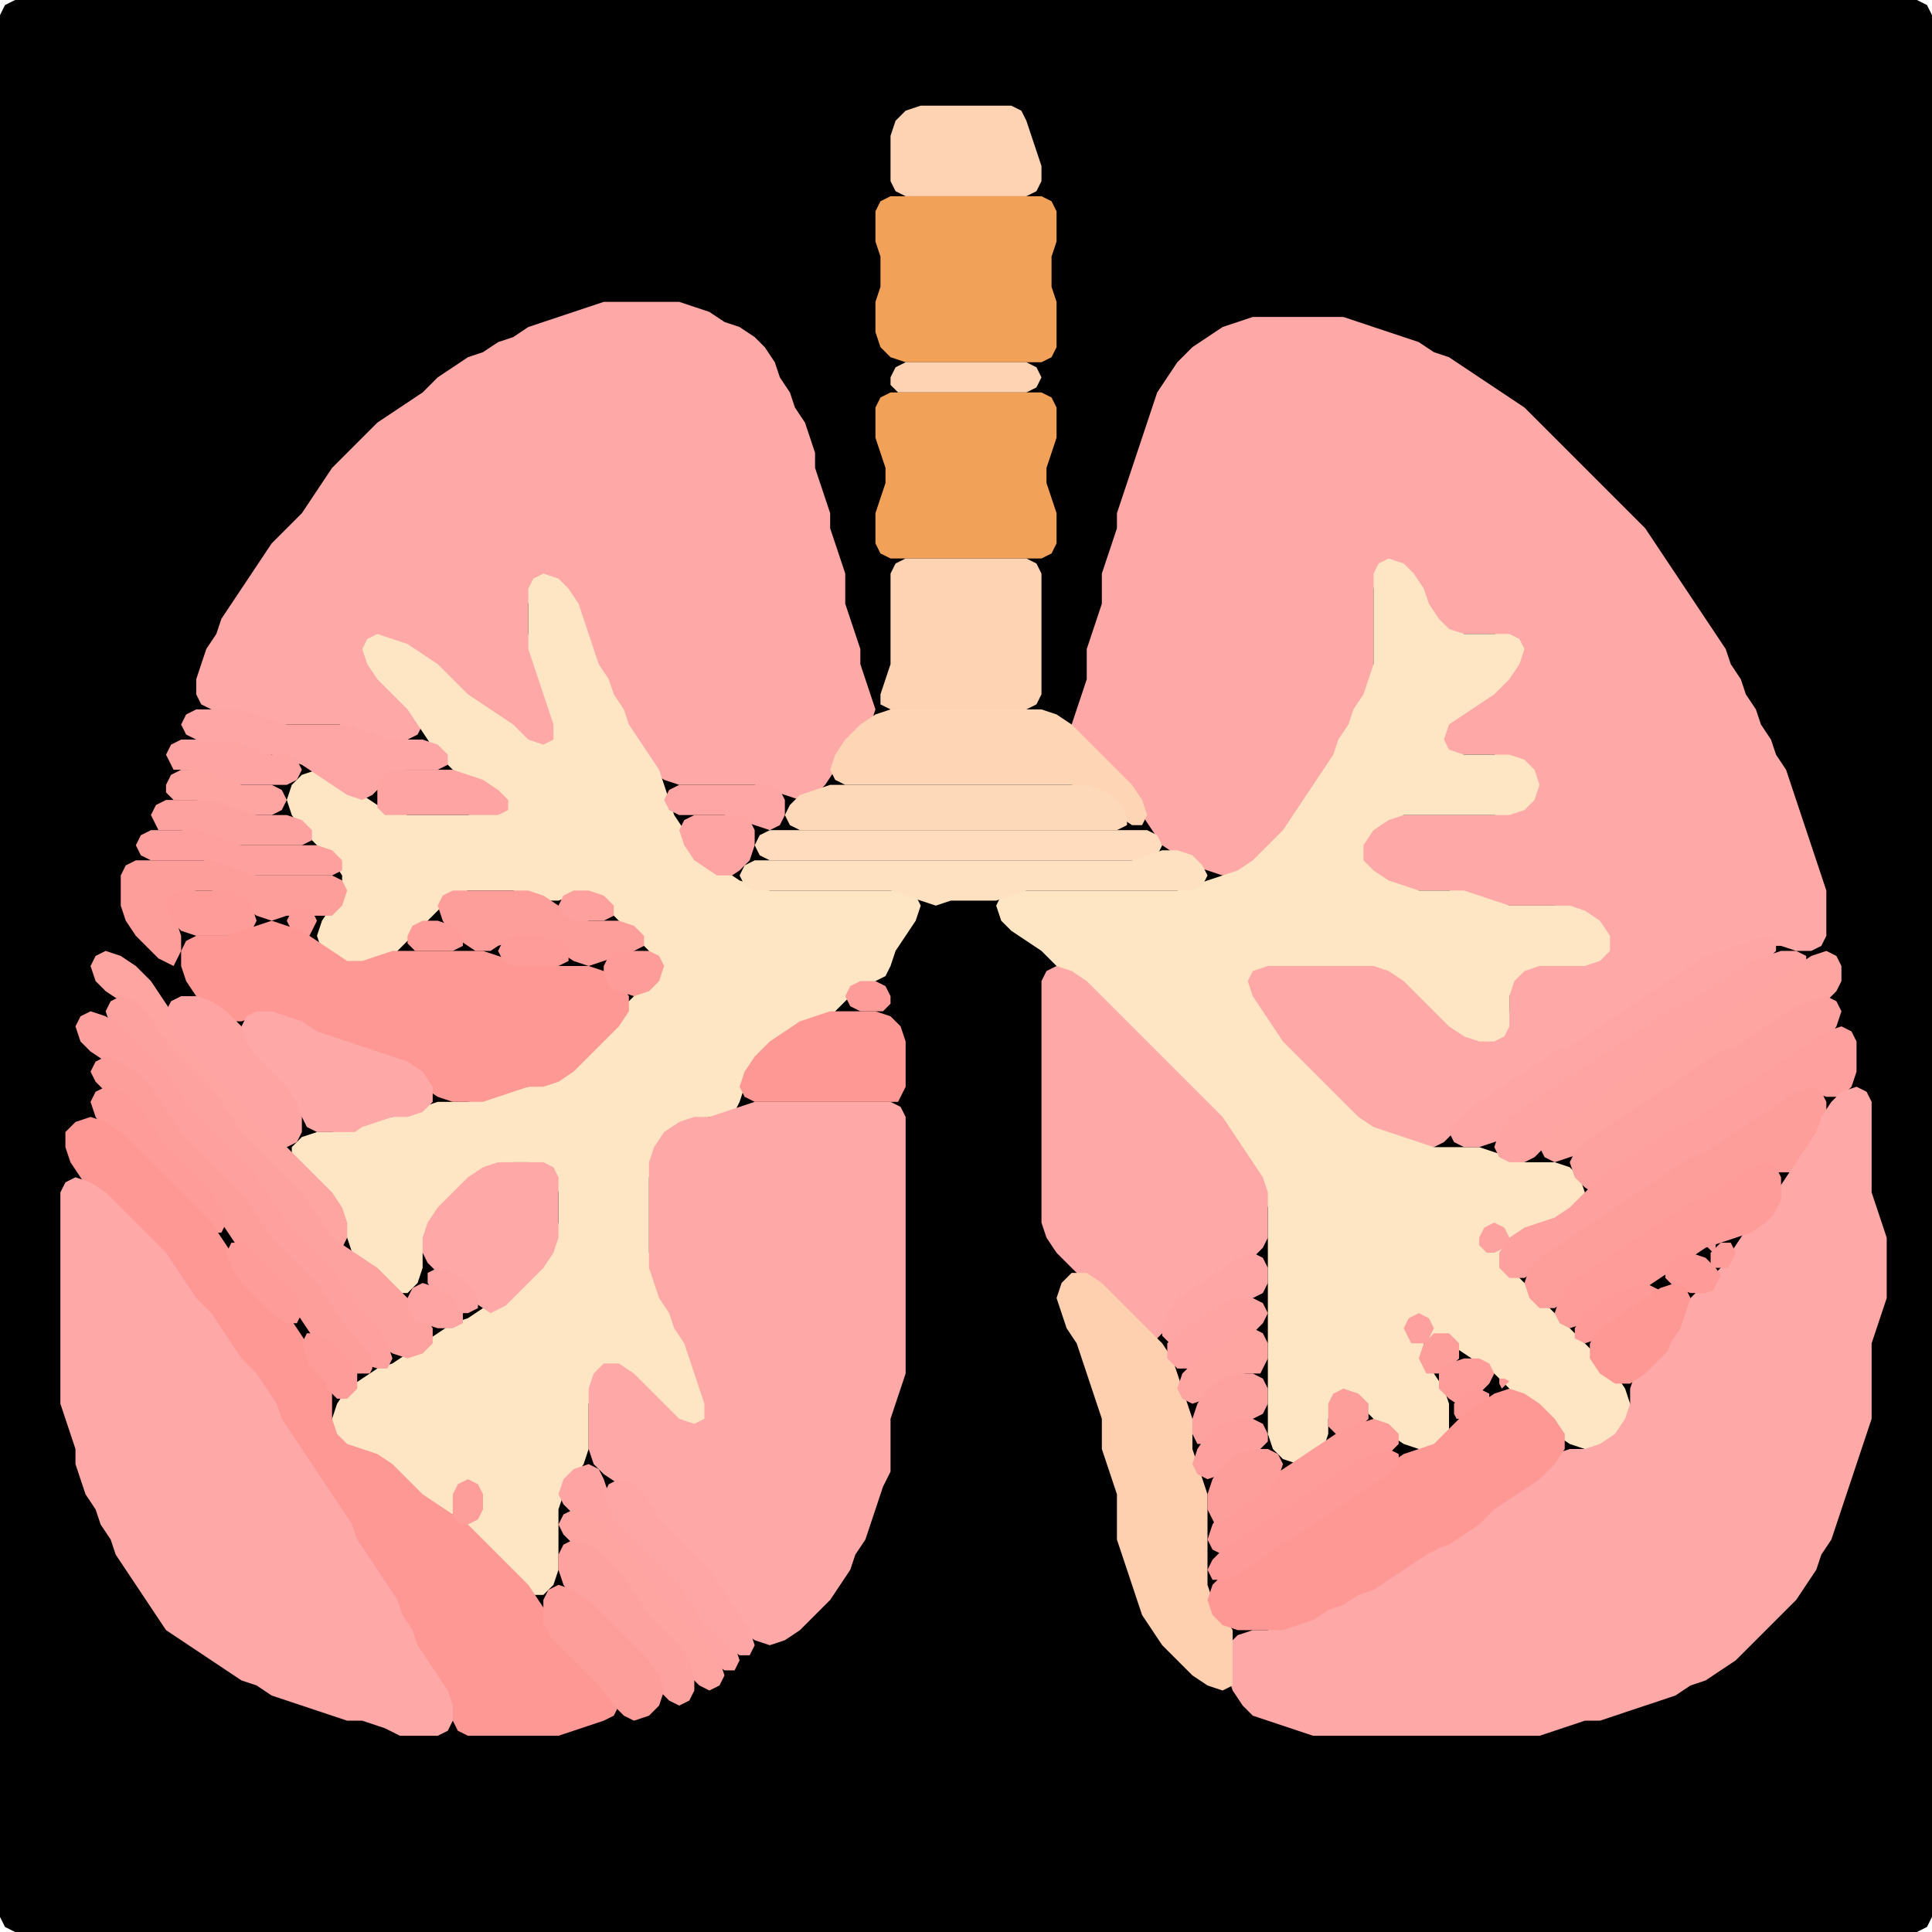 <?xml version="1.0" encoding="UTF-8" standalone="no"?>
<!DOCTYPE svg PUBLIC "-//W3C//DTD SVG 1.1//EN"
"http://www.w3.org/Graphics/SVG/1.1/DTD/svg11.dtd">
<svg width="128" height="128" xmlns="http://www.w3.org/2000/svg" version="1.1">
<path d="M 88.5 128.0 L 89.0 128.0 L 90.0 128.0 L 91.0 128.0 L 92.0 128.0 L 93.0 128.0 L 94.0 128.0 L 95.0 128.0 L 96.0 128.0 L 97.0 128.0 L 98.0 128.0 L 99.0 128.0 L 100.0 128.0 L 101.0 128.0 L 102.0 128.0 L 103.0 128.0 L 104.0 128.0 L 105.0 128.0 L 106.0 128.0 L 107.0 128.0 L 108.0 128.0 L 109.0 128.0 L 110.0 128.0 L 111.0 128.0 L 112.0 128.0 L 113.0 128.0 L 114.0 128.0 L 115.0 128.0 L 116.0 128.0 L 117.0 128.0 L 118.0 128.0 L 119.0 128.0 L 120.0 128.0 L 121.0 128.0 L 122.0 128.0 L 123.0 128.0 L 124.0 128.0 L 125.0 128.0 L 126.0 128.0 L 127.0 128.0 L 127.667 127.667 L 128.0 127.0 L 128.0 126.0 L 128.0 125.0 L 128.0 124.0 L 128.0 123.0 L 128.0 122.0 L 128.0 121.0 L 128.0 120.0 L 128.0 119.0 L 128.0 118.0 L 128.0 117.0 L 128.0 116.0 L 128.0 115.0 L 128.0 114.0 L 128.0 113.0 L 128.0 112.0 L 128.0 111.0 L 128.0 110.0 L 128.0 109.0 L 128.0 108.0 L 128.0 107.0 L 128.0 106.0 L 128.0 105.0 L 128.0 104.0 L 128.0 103.0 L 128.0 102.0 L 128.0 101.0 L 128.0 100.0 L 128.0 99.0 L 128.0 98.0 L 128.0 97.0 L 128.0 96.0 L 128.0 95.0 L 128.0 94.0 L 128.0 93.0 L 128.0 92.0 L 128.0 91.0 L 128.0 90.0 L 128.0 89.0 L 128.0 88.0 L 128.0 87.0 L 128.0 86.0 L 128.0 85.0 L 128.0 84.0 L 128.0 83.0 L 128.0 82.0 L 128.0 81.0 L 128.0 80.0 L 128.0 79.0 L 128.0 78.0 L 128.0 77.0 L 128.0 76.0 L 128.0 75.0 L 128.0 74.0 L 128.0 73.0 L 128.0 72.0 L 128.0 71.0 L 128.0 70.0 L 128.0 69.0 L 128.0 68.0 L 128.0 67.0 L 128.0 66.0 L 128.0 65.0 L 128.0 64.0 L 128.0 63.0 L 128.0 62.0 L 128.0 61.0 L 128.0 60.0 L 128.0 59.0 L 128.0 58.0 L 128.0 57.0 L 128.0 56.0 L 128.0 55.0 L 128.0 54.0 L 128.0 53.0 L 128.0 52.0 L 128.0 51.0 L 128.0 50.0 L 128.0 49.0 L 128.0 48.0 L 128.0 47.0 L 128.0 46.0 L 128.0 45.0 L 128.0 44.0 L 128.0 43.0 L 128.0 42.0 L 128.0 41.0 L 128.0 40.0 L 128.0 39.0 L 128.0 38.0 L 128.0 37.0 L 128.0 36.0 L 128.0 35.0 L 128.0 34.0 L 128.0 33.0 L 128.0 32.0 L 128.0 31.0 L 128.0 30.0 L 128.0 29.0 L 128.0 28.0 L 128.0 27.0 L 128.0 26.0 L 128.0 25.0 L 128.0 24.0 L 128.0 23.0 L 128.0 22.0 L 128.0 21.0 L 128.0 20.0 L 128.0 19.0 L 128.0 18.0 L 128.0 17.0 L 128.0 16.0 L 128.0 15.0 L 128.0 14.0 L 128.0 13.0 L 128.0 12.0 L 128.0 11.0 L 128.0 10.0 L 128.0 9.0 L 128.0 8.0 L 128.0 7.0 L 128.0 6.0 L 128.0 5.0 L 128.0 4.0 L 128.0 3.0 L 128.0 2.0 L 128.0 1.0 L 127.667 0.333 L 127.0 0.0 L 126.0 0.0 L 125.0 0.0 L 124.0 0.0 L 123.0 0.0 L 122.0 0.0 L 121.0 0.0 L 120.0 0.0 L 119.0 0.0 L 118.0 0.0 L 117.0 0.0 L 116.0 0.0 L 115.0 0.0 L 114.0 0.0 L 113.0 0.0 L 112.0 0.0 L 111.0 0.0 L 110.0 0.0 L 109.0 0.0 L 108.0 0.0 L 107.0 0.0 L 106.0 0.0 L 105.0 0.0 L 104.0 0.0 L 103.0 0.0 L 102.0 0.0 L 101.0 0.0 L 100.0 0.0 L 99.0 0.0 L 98.0 0.0 L 97.0 0.0 L 96.0 0.0 L 95.0 0.0 L 94.0 0.0 L 93.0 0.0 L 92.0 0.0 L 91.0 0.0 L 90.0 0.0 L 89.0 0.0 L 88.0 0.0 L 87.0 0.0 L 86.0 0.0 L 85.0 0.0 L 84.0 0.0 L 83.0 0.0 L 82.0 0.0 L 81.0 0.0 L 80.0 0.0 L 79.0 0.0 L 78.0 0.0 L 77.0 0.0 L 76.0 0.0 L 75.0 0.0 L 74.0 0.0 L 73.0 0.0 L 72.0 0.0 L 71.0 0.0 L 70.0 0.0 L 69.0 0.0 L 68.0 0.0 L 67.0 0.0 L 66.0 0.0 L 65.0 0.0 L 64.0 0.0 L 63.0 0.0 L 62.0 0.0 L 61.0 0.0 L 60.0 0.0 L 59.0 0.0 L 58.0 0.0 L 57.0 0.0 L 56.0 0.0 L 55.0 0.0 L 54.0 0.0 L 53.0 0.0 L 52.0 0.0 L 51.0 0.0 L 50.0 0.0 L 49.0 0.0 L 48.0 0.0 L 47.0 0.0 L 46.0 0.0 L 45.0 0.0 L 44.0 0.0 L 43.0 0.0 L 42.0 0.0 L 41.0 0.0 L 40.0 0.0 L 39.0 0.0 L 38.0 0.0 L 37.0 0.0 L 36.0 0.0 L 35.0 0.0 L 34.0 0.0 L 33.0 0.0 L 32.0 0.0 L 31.0 0.0 L 30.0 0.0 L 29.0 0.0 L 28.0 0.0 L 27.0 0.0 L 26.0 0.0 L 25.0 0.0 L 24.0 0.0 L 23.0 0.0 L 22.0 0.0 L 21.0 0.0 L 20.0 0.0 L 19.0 0.0 L 18.0 0.0 L 17.0 0.0 L 16.0 0.0 L 15.0 0.0 L 14.0 0.0 L 13.0 0.0 L 12.0 0.0 L 11.0 0.0 L 10.0 0.0 L 9.0 0.0 L 8.0 0.0 L 7.0 0.0 L 6.0 0.0 L 5.0 0.0 L 4.0 0.0 L 3.0 0.0 L 2.0 0.0 L 1.0 0.0 L 0.333 0.333 L 0.0 1.0 L 0.0 2.0 L 0.0 3.0 L 0.0 4.0 L 0.0 5.0 L 0.0 6.0 L 0.0 7.0 L 0.0 8.0 L 0.0 9.0 L 0.0 10.0 L 0.0 11.0 L 0.0 12.0 L 0.0 13.0 L 0.0 14.0 L 0.0 15.0 L 0.0 16.0 L 0.0 17.0 L 0.0 18.0 L 0.0 19.0 L 0.0 20.0 L 0.0 21.0 L 0.0 22.0 L 0.0 23.0 L 0.0 24.0 L 0.0 25.0 L 0.0 26.0 L 0.0 27.0 L 0.0 28.0 L 0.0 29.0 L 0.0 30.0 L 0.0 31.0 L 0.0 32.0 L 0.0 33.0 L 0.0 34.0 L 0.0 35.0 L 0.0 36.0 L 0.0 37.0 L 0.0 38.0 L 0.0 39.0 L 0.0 40.0 L 0.0 41.0 L 0.0 42.0 L 0.0 43.0 L 0.0 44.0 L 0.0 45.0 L 0.0 46.0 L 0.0 47.0 L 0.0 48.0 L 0.0 49.0 L 0.0 50.0 L 0.0 51.0 L 0.0 52.0 L 0.0 53.0 L 0.0 54.0 L 0.0 55.0 L 0.0 56.0 L 0.0 57.0 L 0.0 58.0 L 0.0 59.0 L 0.0 60.0 L 0.0 61.0 L 0.0 62.0 L 0.0 63.0 L 0.0 64.0 L 0.0 65.0 L 0.0 66.0 L 0.0 67.0 L 0.0 68.0 L 0.0 69.0 L 0.0 70.0 L 0.0 71.0 L 0.0 72.0 L 0.0 73.0 L 0.0 74.0 L 0.0 75.0 L 0.0 76.0 L 0.0 77.0 L 0.0 78.0 L 0.0 79.0 L 0.0 80.0 L 0.0 81.0 L 0.0 82.0 L 0.0 83.0 L 0.0 84.0 L 0.0 85.0 L 0.0 86.0 L 0.0 87.0 L 0.0 88.0 L 0.0 89.0 L 0.0 90.0 L 0.0 91.0 L 0.0 92.0 L 0.0 93.0 L 0.0 94.0 L 0.0 95.0 L 0.0 96.0 L 0.0 97.0 L 0.0 98.0 L 0.0 99.0 L 0.0 100.0 L 0.0 101.0 L 0.0 102.0 L 0.0 103.0 L 0.0 104.0 L 0.0 105.0 L 0.0 106.0 L 0.0 107.0 L 0.0 108.0 L 0.0 109.0 L 0.0 110.0 L 0.0 111.0 L 0.0 112.0 L 0.0 113.0 L 0.0 114.0 L 0.0 115.0 L 0.0 116.0 L 0.0 117.0 L 0.0 118.0 L 0.0 119.0 L 0.0 120.0 L 0.0 121.0 L 0.0 122.0 L 0.0 123.0 L 0.0 124.0 L 0.0 125.0 L 0.0 126.0 L 0.0 127.0 L 0.333 127.667 L 1.0 128.0 L 2.0 128.0 L 3.0 128.0 L 4.0 128.0 L 5.0 128.0 L 6.0 128.0 L 7.0 128.0 L 8.0 128.0 L 9.0 128.0 L 10.0 128.0 L 11.0 128.0 L 12.0 128.0 L 13.0 128.0 L 14.0 128.0 L 15.0 128.0 L 16.0 128.0 L 17.0 128.0 L 18.0 128.0 L 19.0 128.0 L 20.0 128.0 L 21.0 128.0 L 22.0 128.0 L 23.0 128.0 L 24.0 128.0 L 25.0 128.0 L 26.0 128.0 L 27.0 128.0 L 28.0 128.0 L 29.0 128.0 L 30.0 128.0 L 31.0 128.0 L 32.0 128.0 L 33.0 128.0 L 34.0 128.0 L 35.0 128.0 L 36.0 128.0 L 37.0 128.0 L 38.0 128.0 L 39.0 128.0 L 40.0 128.0 L 41.0 128.0 L 42.0 128.0 L 43.0 128.0 L 44.0 128.0 L 45.0 128.0 L 46.0 128.0 L 47.0 128.0 L 48.0 128.0 L 49.0 128.0 L 50.0 128.0 L 51.0 128.0 L 52.0 128.0 L 53.0 128.0 L 54.0 128.0 L 55.0 128.0 L 56.0 128.0 L 57.0 128.0 L 58.0 128.0 L 59.0 128.0 L 60.0 128.0 L 61.0 128.0 L 62.0 128.0 L 63.0 128.0 L 64.0 128.0 L 65.0 128.0 L 66.0 128.0 L 67.0 128.0 L 68.0 128.0 L 69.0 128.0 L 70.0 128.0 L 71.0 128.0 L 72.0 128.0 L 73.0 128.0 L 74.0 128.0 L 75.0 128.0 L 76.0 128.0 L 77.0 128.0 L 78.0 128.0 L 79.0 128.0 L 80.0 128.0 L 81.0 128.0 L 82.0 128.0 L 83.0 128.0 L 84.0 128.0 L 85.0 128.0 L 86.0 128.0 L 87.0 128.0 L 87.5 128.0 Z" stroke="none" fill="rgb(0,0,0)" />
<path d="M 62.5 13.0 L 63.0 13.0 L 64.0 13.0 L 65.0 13.0 L 66.0 13.0 L 67.0 13.0 L 68.0 13.0 L 68.667 12.667 L 69.0 12.0 L 69.0 11.0 L 68.667 10.0 L 68.333 9.0 L 68.0 8.0 L 67.667 7.333 L 67.0 7.0 L 66.0 7.0 L 65.0 7.0 L 64.0 7.0 L 63.0 7.0 L 62.0 7.0 L 61.0 7.0 L 60.0 7.333 L 59.333 8.0 L 59.0 9.0 L 59.0 10.0 L 59.0 11.0 L 59.0 12.0 L 59.333 12.667 L 60.0 13.0 L 61.0 13.0 L 61.5 13.0 Z" stroke="none" fill="rgb(254,211,179)" />
<path d="M 68.5 24.0 L 69.0 24.0 L 69.667 23.667 L 70.0 23.0 L 70.0 22.0 L 70.0 21.0 L 70.0 20.0 L 69.667 19.0 L 69.667 18.0 L 69.667 17.0 L 70.0 16.0 L 70.0 15.0 L 70.0 14.0 L 69.667 13.333 L 69.0 13.0 L 68.0 13.0 L 67.0 13.0 L 66.0 13.0 L 65.0 13.0 L 64.0 13.0 L 63.0 13.0 L 62.0 13.0 L 61.0 13.0 L 60.0 13.0 L 59.0 13.0 L 58.333 13.333 L 58.0 14.0 L 58.0 15.0 L 58.0 16.0 L 58.333 17.0 L 58.333 18.0 L 58.333 19.0 L 58.0 20.0 L 58.0 21.0 L 58.0 22.0 L 58.333 23.0 L 59.0 23.667 L 60.0 24.0 L 61.0 24.0 L 62.0 24.0 L 63.0 24.0 L 64.0 24.0 L 65.0 24.0 L 66.0 24.0 L 67.0 24.0 L 67.5 24.0 Z" stroke="none" fill="rgb(242,161,89)" />
<path d="M 23.5 48.5 L 24.0 48.667 L 25.0 49.0 L 26.0 49.0 L 27.0 49.0 L 27.667 48.667 L 28.0 48.0 L 27.667 47.0 L 27.0 46.0 L 26.0 45.0 L 25.667 44.0 L 26.0 43.333 L 27.0 43.333 L 28.0 44.0 L 29.0 45.0 L 30.0 46.0 L 31.0 46.667 L 32.0 47.333 L 33.0 48.0 L 34.0 49.0 L 35.0 49.667 L 36.0 50.0 L 36.667 49.667 L 37.0 49.0 L 37.0 48.0 L 36.667 47.0 L 36.333 46.0 L 36.0 45.0 L 35.667 44.0 L 35.333 43.0 L 35.0 42.0 L 35.0 41.0 L 35.0 40.0 L 35.333 39.0 L 36.0 38.667 L 37.0 39.0 L 37.667 40.0 L 38.333 41.0 L 38.667 42.0 L 39.0 43.0 L 39.333 44.0 L 39.667 45.0 L 40.333 46.0 L 40.667 47.0 L 41.333 48.0 L 41.667 49.0 L 42.333 50.0 L 43.0 51.0 L 44.0 51.667 L 45.0 52.0 L 46.0 52.0 L 47.0 52.0 L 48.0 52.0 L 49.0 52.0 L 50.0 52.0 L 51.0 52.333 L 52.0 52.667 L 53.0 53.0 L 54.0 52.667 L 54.667 52.0 L 55.333 51.0 L 56.0 50.0 L 57.0 49.0 L 57.667 48.0 L 58.0 47.0 L 57.667 46.0 L 57.333 45.0 L 57.0 44.0 L 57.0 43.0 L 56.667 42.0 L 56.333 41.0 L 56.0 40.0 L 56.0 39.0 L 56.0 38.0 L 55.667 37.0 L 55.333 36.0 L 55.0 35.0 L 55.0 34.0 L 54.667 33.0 L 54.333 32.0 L 54.0 31.0 L 54.0 30.0 L 53.667 29.0 L 53.333 28.0 L 52.667 27.0 L 52.333 26.0 L 51.667 25.0 L 51.333 24.0 L 50.667 23.0 L 50.0 22.333 L 49.0 21.667 L 48.0 21.333 L 47.0 20.667 L 46.0 20.333 L 45.0 20.0 L 44.0 20.0 L 43.0 20.0 L 42.0 20.0 L 41.0 20.0 L 40.0 20.0 L 39.0 20.333 L 38.0 20.667 L 37.0 21.0 L 36.0 21.333 L 35.0 21.667 L 34.0 22.333 L 33.0 22.667 L 32.0 23.333 L 31.0 23.667 L 30.0 24.333 L 29.0 25.0 L 28.0 26.0 L 27.0 26.667 L 26.0 27.333 L 25.0 28.0 L 24.0 29.0 L 23.0 30.0 L 22.0 31.0 L 21.333 32.0 L 20.667 33.0 L 20.0 34.0 L 19.0 35.0 L 18.0 36.0 L 17.333 37.0 L 16.667 38.0 L 16.0 39.0 L 15.333 40.0 L 14.667 41.0 L 14.333 42.0 L 13.667 43.0 L 13.333 44.0 L 13.0 45.0 L 13.0 46.0 L 13.333 46.667 L 14.0 47.0 L 15.0 47.0 L 16.0 47.333 L 17.0 47.667 L 18.0 48.0 L 19.0 48.0 L 20.0 48.0 L 21.0 48.0 L 22.0 48.0 L 22.5 48.0 Z" stroke="none" fill="rgb(254,168,167)" />
<path d="M 101.5 71.5 L 102.0 71.0 L 103.0 70.333 L 104.0 69.667 L 105.0 69.333 L 106.0 68.667 L 107.0 68.0 L 108.0 67.333 L 109.0 66.667 L 110.0 66.0 L 111.0 65.333 L 112.0 64.667 L 113.0 64.0 L 114.0 63.333 L 115.0 63.0 L 116.0 62.667 L 117.0 62.667 L 118.0 62.667 L 119.0 63.0 L 120.0 63.0 L 120.667 62.667 L 121.0 62.0 L 121.0 61.0 L 121.0 60.0 L 121.0 59.0 L 120.667 58.0 L 120.333 57.0 L 120.0 56.0 L 119.667 55.0 L 119.333 54.0 L 119.0 53.0 L 118.667 52.0 L 118.333 51.0 L 117.667 50.0 L 117.333 49.0 L 116.667 48.0 L 116.333 47.0 L 115.667 46.0 L 115.333 45.0 L 114.667 44.0 L 114.333 43.0 L 113.667 42.0 L 113.0 41.0 L 112.333 40.0 L 111.667 39.0 L 111.0 38.0 L 110.333 37.0 L 109.667 36.0 L 109.0 35.0 L 108.0 34.0 L 107.0 33.0 L 106.0 32.0 L 105.0 31.0 L 104.0 30.0 L 103.0 29.0 L 102.0 28.0 L 101.0 27.0 L 100.0 26.333 L 99.0 25.667 L 98.0 25.0 L 97.0 24.333 L 96.0 23.667 L 95.0 23.333 L 94.0 22.667 L 93.0 22.333 L 92.0 22.0 L 91.0 21.667 L 90.0 21.333 L 89.0 21.0 L 88.0 21.0 L 87.0 21.0 L 86.0 21.0 L 85.0 21.0 L 84.0 21.0 L 83.0 21.0 L 82.0 21.333 L 81.0 21.667 L 80.0 22.333 L 79.0 23.0 L 78.0 24.0 L 77.333 25.0 L 76.667 26.0 L 76.333 27.0 L 76.0 28.0 L 75.667 29.0 L 75.333 30.0 L 75.0 31.0 L 74.667 32.0 L 74.333 33.0 L 74.0 34.0 L 74.0 35.0 L 73.667 36.0 L 73.333 37.0 L 73.0 38.0 L 73.0 39.0 L 73.0 40.0 L 72.667 41.0 L 72.333 42.0 L 72.0 43.0 L 72.0 44.0 L 72.0 45.0 L 71.667 46.0 L 71.333 47.0 L 71.0 48.0 L 71.333 49.0 L 72.0 50.0 L 73.0 51.0 L 74.0 52.0 L 75.0 53.0 L 75.667 54.0 L 76.333 55.0 L 77.0 56.0 L 78.0 56.667 L 79.0 57.333 L 80.0 57.667 L 81.0 58.0 L 82.0 58.0 L 83.0 57.667 L 84.0 57.0 L 85.0 56.0 L 85.667 55.0 L 86.333 54.0 L 87.0 53.0 L 87.667 52.0 L 88.333 51.0 L 88.667 50.0 L 89.333 49.0 L 89.667 48.0 L 90.333 47.0 L 90.667 46.0 L 91.0 45.0 L 91.0 44.0 L 91.0 43.0 L 91.0 42.0 L 91.0 41.0 L 91.0 40.0 L 91.0 39.0 L 91.333 38.0 L 92.0 37.667 L 93.0 38.0 L 93.667 39.0 L 94.333 40.0 L 94.667 41.0 L 95.333 41.667 L 96.0 42.0 L 97.0 42.0 L 98.0 42.0 L 99.0 42.0 L 100.0 42.333 L 100.333 43.0 L 100.0 44.0 L 99.0 45.0 L 98.0 46.0 L 97.0 46.667 L 96.0 47.333 L 95.333 48.0 L 95.0 49.0 L 95.333 49.667 L 96.0 50.0 L 97.0 50.0 L 98.0 50.0 L 99.0 50.0 L 100.0 50.333 L 101.0 51.0 L 101.333 52.0 L 101.0 53.0 L 100.0 53.667 L 99.0 54.0 L 98.0 54.0 L 97.0 54.0 L 96.0 54.0 L 95.0 54.0 L 94.0 54.0 L 93.0 54.0 L 92.0 54.0 L 91.0 54.333 L 90.333 55.0 L 90.0 56.0 L 90.0 57.0 L 90.333 57.667 L 91.0 58.333 L 92.0 58.667 L 93.0 59.0 L 94.0 59.0 L 95.0 59.0 L 96.0 59.0 L 97.0 59.333 L 98.0 59.667 L 99.0 60.0 L 100.0 60.0 L 101.0 60.0 L 102.0 60.0 L 103.0 60.0 L 104.0 60.333 L 105.0 61.0 L 105.667 62.0 L 105.667 63.0 L 105.0 63.667 L 104.0 64.0 L 103.0 64.0 L 102.0 64.0 L 101.0 64.0 L 100.333 64.333 L 100.0 65.0 L 100.0 66.0 L 100.0 67.0 L 99.667 68.0 L 99.0 68.667 L 98.0 68.667 L 97.0 68.0 L 96.0 67.0 L 95.0 66.0 L 94.0 65.0 L 93.0 64.333 L 92.0 64.0 L 91.0 64.0 L 90.0 64.0 L 89.0 64.0 L 88.0 64.0 L 87.0 64.0 L 86.0 64.0 L 85.0 64.0 L 84.0 64.0 L 83.0 64.0 L 82.333 64.333 L 82.0 65.0 L 82.333 66.0 L 83.0 67.0 L 83.667 68.0 L 84.333 69.0 L 85.0 70.0 L 86.0 71.0 L 87.0 72.0 L 88.0 73.0 L 89.0 74.0 L 90.0 74.667 L 91.0 75.0 L 92.0 75.333 L 93.0 75.667 L 94.0 76.0 L 95.0 76.0 L 95.667 75.667 L 96.333 75.0 L 97.0 74.333 L 98.0 73.667 L 99.0 73.0 L 100.0 72.333 L 100.5 72.0 Z" stroke="none" fill="rgb(254,168,167)" />
<path d="M 59.5 26.0 L 60.0 26.0 L 61.0 26.0 L 62.0 26.0 L 63.0 26.0 L 64.0 26.0 L 65.0 26.0 L 66.0 26.0 L 67.0 26.0 L 68.0 26.0 L 68.667 25.667 L 69.0 25.0 L 68.667 24.333 L 68.0 24.0 L 67.0 24.0 L 66.0 24.0 L 65.0 24.0 L 64.0 24.0 L 63.0 24.0 L 62.0 24.0 L 61.0 24.0 L 60.0 24.0 L 59.333 24.333 L 59.0 25.0 L 59.0 25.5 Z" stroke="none" fill="rgb(254,211,179)" />
<path d="M 65.5 37.0 L 66.0 37.0 L 67.0 37.0 L 68.0 37.0 L 69.0 37.0 L 69.667 36.667 L 70.0 36.0 L 70.0 35.0 L 70.0 34.0 L 69.667 33.0 L 69.333 32.0 L 69.333 31.0 L 69.667 30.0 L 70.0 29.0 L 70.0 28.0 L 70.0 27.0 L 69.667 26.333 L 69.0 26.0 L 68.0 26.0 L 67.0 26.0 L 66.0 26.0 L 65.0 26.0 L 64.0 26.0 L 63.0 26.0 L 62.0 26.0 L 61.0 26.0 L 60.0 26.0 L 59.0 26.0 L 58.333 26.333 L 58.0 27.0 L 58.0 28.0 L 58.0 29.0 L 58.333 30.0 L 58.667 31.0 L 58.667 32.0 L 58.333 33.0 L 58.0 34.0 L 58.0 35.0 L 58.0 36.0 L 58.333 36.667 L 59.0 37.0 L 60.0 37.0 L 61.0 37.0 L 62.0 37.0 L 63.0 37.0 L 64.0 37.0 L 64.5 37.0 Z" stroke="none" fill="rgb(242,161,89)" />
<path d="M 65.5 47.0 L 66.0 47.0 L 67.0 47.0 L 68.0 47.0 L 68.667 46.667 L 69.0 46.0 L 69.0 45.0 L 69.0 44.0 L 69.0 43.0 L 69.0 42.0 L 69.0 41.0 L 69.0 40.0 L 69.0 39.0 L 69.0 38.0 L 68.667 37.333 L 68.0 37.0 L 67.0 37.0 L 66.0 37.0 L 65.0 37.0 L 64.0 37.0 L 63.0 37.0 L 62.0 37.0 L 61.0 37.0 L 60.0 37.0 L 59.333 37.333 L 59.0 38.0 L 59.0 39.0 L 59.0 40.0 L 59.0 41.0 L 59.0 42.0 L 59.0 43.0 L 59.0 44.0 L 58.667 45.0 L 58.333 46.0 L 58.333 46.667 L 59.0 47.0 L 60.0 47.0 L 61.0 47.0 L 62.0 47.0 L 63.0 47.0 L 64.0 47.0 L 64.5 47.0 Z" stroke="none" fill="rgb(254,211,179)" />
<path d="M 95.5 96.0 L 95.667 95.667 L 96.0 95.0 L 96.0 94.0 L 96.0 93.0 L 95.667 92.0 L 95.0 91.0 L 94.333 90.0 L 94.333 89.0 L 95.0 88.667 L 96.0 89.0 L 97.0 89.667 L 98.0 90.333 L 99.0 91.0 L 100.0 92.0 L 101.0 93.0 L 102.0 94.0 L 103.0 95.0 L 104.0 95.667 L 105.0 96.0 L 106.0 96.0 L 107.0 95.667 L 107.667 95.0 L 108.0 94.0 L 108.0 93.0 L 107.667 92.0 L 107.0 91.0 L 106.0 90.0 L 105.0 89.0 L 104.0 88.0 L 103.0 87.0 L 102.0 86.0 L 101.0 85.0 L 100.0 84.0 L 99.667 83.0 L 100.0 82.333 L 101.0 81.667 L 102.0 81.333 L 103.0 81.0 L 104.0 80.667 L 104.667 80.0 L 105.0 79.0 L 104.667 78.0 L 104.0 77.333 L 103.0 77.0 L 102.0 77.0 L 101.0 77.0 L 100.0 76.667 L 99.0 76.333 L 98.0 76.0 L 97.0 76.0 L 96.0 76.0 L 95.0 76.0 L 94.0 75.667 L 93.0 75.333 L 92.0 75.0 L 91.0 74.667 L 90.0 74.0 L 89.0 73.0 L 88.0 72.0 L 87.0 71.0 L 86.0 70.0 L 85.0 69.0 L 84.333 68.0 L 83.667 67.0 L 83.0 66.0 L 82.667 65.0 L 83.0 64.333 L 84.0 64.0 L 85.0 64.0 L 86.0 64.0 L 87.0 64.0 L 88.0 64.0 L 89.0 64.0 L 90.0 64.0 L 91.0 64.0 L 92.0 64.333 L 93.0 65.0 L 94.0 66.0 L 95.0 67.0 L 96.0 68.0 L 97.0 68.667 L 98.0 69.0 L 99.0 69.0 L 99.667 68.667 L 100.0 68.0 L 100.0 67.0 L 100.0 66.0 L 100.333 65.0 L 101.0 64.333 L 102.0 64.0 L 103.0 64.0 L 104.0 64.0 L 105.0 64.0 L 106.0 63.667 L 106.667 63.0 L 106.667 62.0 L 106.0 61.0 L 105.0 60.333 L 104.0 60.0 L 103.0 60.0 L 102.0 60.0 L 101.0 60.0 L 100.0 60.0 L 99.0 59.667 L 98.0 59.333 L 97.0 59.0 L 96.0 59.0 L 95.0 59.0 L 94.0 59.0 L 93.0 58.667 L 92.0 58.333 L 91.0 57.667 L 90.333 57.0 L 90.333 56.0 L 91.0 55.0 L 92.0 54.333 L 93.0 54.0 L 94.0 54.0 L 95.0 54.0 L 96.0 54.0 L 97.0 54.0 L 98.0 54.0 L 99.0 54.0 L 100.0 54.0 L 101.0 53.667 L 101.667 53.0 L 102.0 52.0 L 101.667 51.0 L 101.0 50.333 L 100.0 50.0 L 99.0 50.0 L 98.0 50.0 L 97.0 50.0 L 96.0 49.667 L 95.667 49.0 L 96.0 48.0 L 97.0 47.333 L 98.0 46.667 L 99.0 46.0 L 100.0 45.0 L 100.667 44.0 L 101.0 43.0 L 100.667 42.333 L 100.0 42.0 L 99.0 42.0 L 98.0 42.0 L 97.0 42.0 L 96.0 41.667 L 95.333 41.0 L 94.667 40.0 L 94.333 39.0 L 93.667 38.0 L 93.0 37.333 L 92.0 37.0 L 91.333 37.333 L 91.0 38.0 L 91.0 39.0 L 91.0 40.0 L 91.0 41.0 L 91.0 42.0 L 91.0 43.0 L 91.0 44.0 L 90.667 45.0 L 90.333 46.0 L 89.667 47.0 L 89.333 48.0 L 88.667 49.0 L 88.333 50.0 L 87.667 51.0 L 87.0 52.0 L 86.333 53.0 L 85.667 54.0 L 85.0 55.0 L 84.0 56.0 L 83.0 57.0 L 82.0 57.667 L 81.0 58.0 L 80.0 58.333 L 79.0 58.667 L 78.0 59.0 L 77.0 59.0 L 76.0 59.0 L 75.0 59.0 L 74.0 59.0 L 73.0 59.0 L 72.0 59.0 L 71.0 59.0 L 70.0 59.0 L 69.0 59.0 L 68.0 59.0 L 67.0 59.0 L 66.333 59.333 L 66.0 60.0 L 66.333 61.0 L 67.0 61.667 L 68.0 62.333 L 69.0 63.0 L 70.0 64.0 L 71.0 65.0 L 72.0 66.0 L 73.0 67.0 L 74.0 68.0 L 75.0 69.0 L 76.0 70.0 L 77.0 71.0 L 78.0 72.0 L 79.0 73.0 L 80.0 74.0 L 81.0 75.0 L 81.667 76.0 L 82.333 77.0 L 83.0 78.0 L 83.667 79.0 L 84.0 80.0 L 84.0 81.0 L 84.0 82.0 L 84.0 83.0 L 84.0 84.0 L 84.0 85.0 L 84.0 86.0 L 84.0 87.0 L 84.0 88.0 L 84.0 89.0 L 84.0 90.0 L 84.0 91.0 L 84.0 92.0 L 84.0 93.0 L 84.0 94.0 L 84.0 95.0 L 84.333 96.0 L 85.0 96.667 L 86.0 97.0 L 87.0 96.667 L 87.667 96.0 L 88.0 95.0 L 88.0 94.0 L 88.333 93.0 L 89.0 92.667 L 90.0 93.0 L 91.0 94.0 L 92.0 95.0 L 93.0 95.667 L 94.0 96.0 L 94.5 96.0 Z" stroke="none" fill="rgb(254,229,195)" />
<path d="M 24.5 96.5 L 25.0 97.0 L 26.0 98.0 L 27.0 99.0 L 28.0 99.667 L 29.0 100.0 L 30.0 100.333 L 30.667 101.0 L 31.333 102.0 L 32.0 103.0 L 33.0 104.0 L 34.0 105.0 L 35.0 105.667 L 36.0 105.667 L 36.667 105.0 L 37.0 104.0 L 37.0 103.0 L 37.0 102.0 L 37.0 101.0 L 37.0 100.0 L 37.333 99.0 L 38.0 98.0 L 38.667 97.0 L 39.0 96.0 L 39.0 95.0 L 39.0 94.0 L 39.0 93.0 L 39.333 92.0 L 40.0 91.333 L 41.0 91.333 L 42.0 92.0 L 43.0 93.0 L 44.0 94.0 L 45.0 94.667 L 46.0 95.0 L 46.667 94.667 L 47.0 94.0 L 47.0 93.0 L 46.667 92.0 L 46.333 91.0 L 46.0 90.0 L 45.667 89.0 L 45.333 88.0 L 44.667 87.0 L 44.333 86.0 L 43.667 85.0 L 43.333 84.0 L 43.0 83.0 L 43.0 82.0 L 43.0 81.0 L 43.0 80.0 L 43.0 79.0 L 43.0 78.0 L 43.333 77.0 L 44.0 76.0 L 45.0 75.0 L 46.0 74.333 L 47.0 74.0 L 48.0 74.0 L 48.667 73.667 L 49.0 73.0 L 49.333 72.0 L 50.0 71.0 L 51.0 70.0 L 52.0 69.0 L 53.0 68.333 L 54.0 67.667 L 55.0 67.333 L 55.667 66.667 L 56.333 66.0 L 57.0 65.333 L 58.0 65.0 L 58.667 64.667 L 59.0 64.0 L 59.333 63.0 L 60.0 62.0 L 60.667 61.0 L 61.0 60.0 L 60.667 59.333 L 60.0 59.0 L 59.0 59.0 L 58.0 59.0 L 57.0 59.0 L 56.0 59.0 L 55.0 59.0 L 54.0 59.0 L 53.0 59.0 L 52.0 59.0 L 51.0 59.0 L 50.0 58.667 L 49.0 58.333 L 48.0 57.667 L 47.0 57.0 L 46.0 56.0 L 45.333 55.0 L 44.667 54.0 L 44.333 53.0 L 44.0 52.0 L 43.667 51.0 L 43.0 50.0 L 42.333 49.0 L 41.667 48.0 L 41.333 47.0 L 40.667 46.0 L 40.333 45.0 L 39.667 44.0 L 39.333 43.0 L 39.0 42.0 L 38.667 41.0 L 38.333 40.0 L 37.667 39.0 L 37.0 38.333 L 36.0 38.0 L 35.333 38.333 L 35.0 39.0 L 35.0 40.0 L 35.0 41.0 L 35.0 42.0 L 35.0 43.0 L 35.333 44.0 L 35.667 45.0 L 36.0 46.0 L 36.333 47.0 L 36.667 48.0 L 36.667 49.0 L 36.0 49.333 L 35.0 49.0 L 34.0 48.0 L 33.0 47.333 L 32.0 46.667 L 31.0 46.0 L 30.0 45.0 L 29.0 44.0 L 28.0 43.333 L 27.0 42.667 L 26.0 42.333 L 25.0 42.0 L 24.333 42.333 L 24.0 43.0 L 24.333 44.0 L 25.0 45.0 L 26.0 46.0 L 27.0 47.0 L 27.667 48.0 L 28.333 49.0 L 29.0 50.0 L 30.0 51.0 L 31.0 51.667 L 32.0 52.333 L 32.333 53.0 L 32.0 53.667 L 31.0 54.0 L 30.0 54.0 L 29.0 54.0 L 28.0 54.0 L 27.0 54.0 L 26.0 53.667 L 25.0 53.333 L 24.0 52.667 L 23.0 52.0 L 22.0 51.333 L 21.0 51.0 L 20.0 51.333 L 19.333 52.0 L 19.0 53.0 L 19.333 54.0 L 20.0 55.0 L 21.0 56.0 L 22.0 57.0 L 22.667 58.0 L 22.667 59.0 L 22.0 60.0 L 21.333 61.0 L 21.0 62.0 L 21.333 63.0 L 22.0 63.667 L 23.0 64.0 L 24.0 64.0 L 25.0 63.667 L 26.0 63.333 L 26.667 62.667 L 27.333 62.0 L 28.0 61.333 L 28.667 60.667 L 29.333 60.0 L 30.0 59.333 L 31.0 59.0 L 32.0 59.0 L 33.0 59.0 L 34.0 59.0 L 35.0 59.333 L 36.0 59.667 L 37.0 59.667 L 38.0 59.333 L 39.0 59.333 L 40.0 60.0 L 41.0 61.0 L 42.0 62.0 L 43.0 63.0 L 43.333 64.0 L 43.0 65.0 L 42.0 66.0 L 41.0 67.0 L 40.0 68.0 L 39.0 69.0 L 38.0 70.0 L 37.0 71.0 L 36.0 71.667 L 35.0 72.0 L 34.0 72.0 L 33.0 72.333 L 32.0 72.667 L 31.0 73.0 L 30.0 73.0 L 29.0 73.0 L 28.0 73.333 L 27.0 73.667 L 26.0 74.0 L 25.0 74.0 L 24.0 74.333 L 23.0 74.667 L 22.0 75.0 L 21.0 75.0 L 20.0 75.333 L 19.333 76.0 L 19.333 77.0 L 20.0 78.0 L 21.0 79.0 L 22.0 80.0 L 22.667 81.0 L 23.0 82.0 L 23.333 83.0 L 24.0 84.0 L 25.0 85.0 L 26.0 85.667 L 27.0 85.667 L 27.667 85.0 L 28.0 84.0 L 28.0 83.0 L 28.333 82.0 L 29.0 81.0 L 30.0 80.0 L 31.0 79.0 L 32.0 78.0 L 33.0 77.333 L 34.0 77.0 L 35.0 77.0 L 36.0 77.333 L 36.667 78.0 L 37.0 79.0 L 37.0 80.0 L 37.0 81.0 L 36.667 82.0 L 36.0 83.0 L 35.0 84.0 L 34.0 85.0 L 33.0 86.0 L 32.0 86.667 L 31.0 87.333 L 30.0 87.667 L 29.0 88.333 L 28.0 89.0 L 27.0 89.667 L 26.0 90.333 L 25.0 90.667 L 24.0 91.333 L 23.0 92.0 L 22.333 93.0 L 22.0 94.0 L 22.0 95.0 L 22.333 95.667 L 23.0 96.0 L 23.5 96.0 Z" stroke="none" fill="rgb(254,229,195)" />
<path d="M 15.5 49.5 L 16.0 49.667 L 17.0 50.0 L 18.0 50.0 L 19.0 50.333 L 20.0 50.667 L 21.0 51.333 L 22.0 52.0 L 23.0 52.667 L 24.0 53.0 L 24.667 52.667 L 25.333 52.0 L 26.0 51.333 L 27.0 51.0 L 28.0 51.0 L 29.0 51.0 L 29.667 50.667 L 29.667 50.0 L 29.0 49.333 L 28.0 49.0 L 27.0 49.0 L 26.0 49.0 L 25.0 48.667 L 24.0 48.333 L 23.0 48.0 L 22.0 48.0 L 21.0 48.0 L 20.0 48.0 L 19.0 48.0 L 18.0 47.667 L 17.0 47.333 L 16.0 47.0 L 15.0 47.0 L 14.0 47.0 L 13.0 47.0 L 12.333 47.333 L 12.0 48.0 L 12.333 48.667 L 13.0 49.0 L 14.0 49.0 L 14.5 49.0 Z" stroke="none" fill="rgb(254,166,165)" />
<path d="M 62.5 52.0 L 63.0 52.0 L 64.0 52.0 L 65.0 52.0 L 66.0 52.0 L 67.0 52.0 L 68.0 52.0 L 69.0 52.0 L 70.0 52.0 L 71.0 52.0 L 72.0 52.333 L 73.0 53.0 L 74.0 54.0 L 75.0 54.667 L 75.667 54.667 L 76.0 54.0 L 75.667 53.0 L 75.0 52.0 L 74.0 51.0 L 73.0 50.0 L 72.0 49.0 L 71.0 48.0 L 70.0 47.333 L 69.0 47.0 L 68.0 47.0 L 67.0 47.0 L 66.0 47.0 L 65.0 47.0 L 64.0 47.0 L 63.0 47.0 L 62.0 47.0 L 61.0 47.0 L 60.0 47.0 L 59.0 47.0 L 58.0 47.333 L 57.0 48.0 L 56.0 49.0 L 55.333 50.0 L 55.0 51.0 L 55.333 51.667 L 56.0 52.0 L 57.0 52.0 L 58.0 52.0 L 59.0 52.0 L 60.0 52.0 L 61.0 52.0 L 61.5 52.0 Z" stroke="none" fill="rgb(254,214,182)" />
<path d="M 12.5 51.0 L 13.0 51.333 L 14.0 51.667 L 15.0 52.0 L 16.0 52.0 L 17.0 52.0 L 18.0 52.0 L 19.0 52.0 L 19.667 51.667 L 20.0 51.0 L 19.667 50.333 L 19.0 50.0 L 18.0 50.0 L 17.0 49.667 L 16.0 49.333 L 15.0 49.0 L 14.0 49.0 L 13.0 49.0 L 12.0 49.0 L 11.333 49.333 L 11.0 50.0 L 11.333 50.667 L 11.5 51.0 Z" stroke="none" fill="rgb(254,165,163)" />
<path d="M 11.5 53.0 L 12.0 53.0 L 13.0 53.0 L 14.0 53.333 L 15.0 53.667 L 16.0 54.0 L 17.0 54.0 L 18.0 54.0 L 18.667 53.667 L 19.0 53.0 L 18.667 52.333 L 18.0 52.0 L 17.0 52.0 L 16.0 52.0 L 15.0 51.667 L 14.0 51.333 L 13.0 51.0 L 12.0 51.0 L 11.333 51.333 L 11.0 52.0 L 11.0 52.5 Z" stroke="none" fill="rgb(254,164,161)" />
<path d="M 25.5 54.0 L 26.0 54.0 L 27.0 54.0 L 28.0 54.0 L 29.0 54.0 L 30.0 54.0 L 31.0 54.0 L 32.0 54.0 L 33.0 54.0 L 33.667 53.667 L 33.667 53.0 L 33.0 52.333 L 32.0 51.667 L 31.0 51.333 L 30.0 51.0 L 29.0 51.0 L 28.0 51.0 L 27.0 51.0 L 26.0 51.0 L 25.333 51.333 L 25.0 52.0 L 25.0 53.0 L 25.0 53.5 Z" stroke="none" fill="rgb(254,165,163)" />
<path d="M 46.5 54.0 L 47.0 54.0 L 48.0 54.0 L 49.0 54.333 L 50.0 54.667 L 51.0 55.0 L 51.667 54.667 L 52.0 54.0 L 52.0 53.0 L 51.667 52.333 L 51.0 52.0 L 50.0 52.0 L 49.0 52.0 L 48.0 52.0 L 47.0 52.0 L 46.0 52.0 L 45.0 52.0 L 44.333 52.333 L 44.0 53.0 L 44.333 53.667 L 45.0 54.0 L 45.5 54.0 Z" stroke="none" fill="rgb(254,166,165)" />
<path d="M 57.5 55.0 L 58.0 55.0 L 59.0 55.0 L 60.0 55.0 L 61.0 55.0 L 62.0 55.0 L 63.0 55.0 L 64.0 55.0 L 65.0 55.0 L 66.0 55.0 L 67.0 55.0 L 68.0 55.0 L 69.0 55.0 L 70.0 55.0 L 71.0 55.0 L 72.0 55.0 L 73.0 55.0 L 74.0 55.0 L 74.667 54.667 L 74.667 54.0 L 74.0 53.0 L 73.0 52.333 L 72.0 52.0 L 71.0 52.0 L 70.0 52.0 L 69.0 52.0 L 68.0 52.0 L 67.0 52.0 L 66.0 52.0 L 65.0 52.0 L 64.0 52.0 L 63.0 52.0 L 62.0 52.0 L 61.0 52.0 L 60.0 52.0 L 59.0 52.0 L 58.0 52.0 L 57.0 52.0 L 56.0 52.0 L 55.0 52.0 L 54.0 52.333 L 53.0 52.667 L 52.333 53.333 L 52.0 54.0 L 52.333 54.667 L 53.0 55.0 L 54.0 55.0 L 55.0 55.0 L 56.0 55.0 L 56.5 55.0 Z" stroke="none" fill="rgb(254,217,185)" />
<path d="M 11.5 55.0 L 12.0 55.0 L 13.0 55.333 L 14.0 55.667 L 15.0 56.0 L 16.0 56.0 L 17.0 56.0 L 18.0 56.0 L 19.0 56.0 L 20.0 56.0 L 20.667 55.667 L 20.667 55.0 L 20.0 54.333 L 19.0 54.0 L 18.0 54.0 L 17.0 54.0 L 16.0 53.667 L 15.0 53.333 L 14.0 53.0 L 13.0 53.0 L 12.0 53.0 L 11.0 53.0 L 10.333 53.333 L 10.0 54.0 L 10.333 54.667 L 10.5 55.0 Z" stroke="none" fill="rgb(254,162,160)" />
<path d="M 48.5 58.0 L 49.0 57.667 L 49.667 57.0 L 50.0 56.0 L 50.0 55.0 L 49.667 54.333 L 49.0 54.0 L 48.0 54.0 L 47.0 54.0 L 46.0 54.0 L 45.333 54.333 L 45.0 55.0 L 45.333 56.0 L 46.0 57.0 L 47.0 57.667 L 47.5 58.0 Z" stroke="none" fill="rgb(254,165,163)" />
<path d="M 13.5 57.0 L 14.0 57.333 L 15.0 57.667 L 16.0 58.0 L 17.0 58.0 L 18.0 58.0 L 19.0 58.0 L 20.0 58.0 L 21.0 58.0 L 22.0 58.0 L 22.667 57.667 L 22.667 57.0 L 22.0 56.333 L 21.0 56.0 L 20.0 56.0 L 19.0 56.0 L 18.0 56.0 L 17.0 56.0 L 16.0 56.0 L 15.0 55.667 L 14.0 55.333 L 13.0 55.0 L 12.0 55.0 L 11.0 55.0 L 10.0 55.0 L 9.333 55.333 L 9.0 56.0 L 9.333 56.667 L 10.0 57.0 L 11.0 57.0 L 12.0 57.0 L 12.5 57.0 Z" stroke="none" fill="rgb(254,160,158)" />
<path d="M 57.5 57.0 L 58.0 57.0 L 59.0 57.0 L 60.0 57.0 L 61.0 57.0 L 62.0 57.0 L 63.0 57.0 L 64.0 57.0 L 65.0 57.0 L 66.0 57.0 L 67.0 57.0 L 68.0 57.0 L 69.0 57.0 L 70.0 57.0 L 71.0 57.0 L 72.0 57.0 L 73.0 57.0 L 74.0 57.0 L 75.0 57.0 L 76.0 57.0 L 76.667 56.667 L 77.0 56.0 L 76.667 55.333 L 76.0 55.0 L 75.0 55.0 L 74.0 55.0 L 73.0 55.0 L 72.0 55.0 L 71.0 55.0 L 70.0 55.0 L 69.0 55.0 L 68.0 55.0 L 67.0 55.0 L 66.0 55.0 L 65.0 55.0 L 64.0 55.0 L 63.0 55.0 L 62.0 55.0 L 61.0 55.0 L 60.0 55.0 L 59.0 55.0 L 58.0 55.0 L 57.0 55.0 L 56.0 55.0 L 55.0 55.0 L 54.0 55.0 L 53.0 55.0 L 52.0 55.0 L 51.0 55.0 L 50.333 55.333 L 50.0 56.0 L 50.333 56.667 L 51.0 57.0 L 52.0 57.0 L 53.0 57.0 L 54.0 57.0 L 55.0 57.0 L 56.0 57.0 L 56.5 57.0 Z" stroke="none" fill="rgb(254,220,189)" />
<path d="M 56.5 59.0 L 57.0 59.0 L 58.0 59.0 L 59.0 59.0 L 60.0 59.333 L 61.0 59.667 L 62.0 60.0 L 63.0 59.667 L 64.0 59.667 L 65.0 59.667 L 66.0 59.667 L 67.0 59.333 L 68.0 59.0 L 69.0 59.0 L 70.0 59.0 L 71.0 59.0 L 72.0 59.0 L 73.0 59.0 L 74.0 59.0 L 75.0 59.0 L 76.0 59.0 L 77.0 59.0 L 78.0 59.0 L 79.0 59.0 L 79.667 58.667 L 80.0 58.0 L 79.667 57.333 L 79.0 56.667 L 78.0 56.333 L 77.0 56.333 L 76.0 56.667 L 75.0 57.0 L 74.0 57.0 L 73.0 57.0 L 72.0 57.0 L 71.0 57.0 L 70.0 57.0 L 69.0 57.0 L 68.0 57.0 L 67.0 57.0 L 66.0 57.0 L 65.0 57.0 L 64.0 57.0 L 63.0 57.0 L 62.0 57.0 L 61.0 57.0 L 60.0 57.0 L 59.0 57.0 L 58.0 57.0 L 57.0 57.0 L 56.0 57.0 L 55.0 57.0 L 54.0 57.0 L 53.0 57.0 L 52.0 57.0 L 51.0 57.0 L 50.0 57.0 L 49.333 57.333 L 49.0 58.0 L 49.333 58.667 L 50.0 59.0 L 51.0 59.0 L 52.0 59.0 L 53.0 59.0 L 54.0 59.0 L 55.0 59.0 L 55.5 59.0 Z" stroke="none" fill="rgb(254,225,192)" />
<path d="M 11.5 64.0 L 11.667 63.667 L 12.0 63.0 L 12.0 62.0 L 11.667 61.0 L 11.667 60.0 L 12.0 59.333 L 13.0 59.0 L 14.0 59.0 L 15.0 59.333 L 16.0 60.0 L 17.0 60.667 L 18.0 61.0 L 19.0 60.667 L 20.0 60.667 L 21.0 60.667 L 22.0 60.667 L 22.667 60.0 L 23.0 59.0 L 22.667 58.333 L 22.0 58.0 L 21.0 58.0 L 20.0 58.0 L 19.0 58.0 L 18.0 58.0 L 17.0 58.0 L 16.0 57.667 L 15.0 57.333 L 14.0 57.0 L 13.0 57.0 L 12.0 57.0 L 11.0 57.0 L 10.0 57.0 L 9.0 57.0 L 8.333 57.333 L 8.0 58.0 L 8.0 59.0 L 8.0 60.0 L 8.333 61.0 L 9.0 62.0 L 10.0 63.0 L 10.5 63.5 Z" stroke="none" fill="rgb(254,158,155)" />
<path d="M 14.5 62.0 L 15.0 62.0 L 16.0 62.0 L 16.667 61.667 L 17.0 61.0 L 16.667 60.0 L 16.0 59.333 L 15.0 59.0 L 14.0 59.0 L 13.0 59.0 L 12.0 59.0 L 11.333 59.333 L 11.0 60.0 L 11.333 61.0 L 12.0 61.667 L 13.0 62.0 L 13.5 62.0 Z" stroke="none" fill="rgb(254,156,153)" />
<path d="M 32.5 63.0 L 33.0 62.667 L 34.0 62.333 L 35.0 62.0 L 36.0 62.333 L 37.0 63.0 L 38.0 63.667 L 39.0 64.0 L 40.0 63.667 L 41.0 63.333 L 42.0 63.0 L 42.667 62.667 L 42.667 62.0 L 42.0 61.333 L 41.0 61.0 L 40.0 61.0 L 39.0 61.0 L 38.0 60.667 L 37.0 60.0 L 36.0 59.333 L 35.0 59.0 L 34.0 59.0 L 33.0 59.0 L 32.0 59.0 L 31.0 59.0 L 30.0 59.0 L 29.333 59.333 L 29.0 60.0 L 29.333 61.0 L 30.0 62.0 L 31.0 62.667 L 31.5 63.0 Z" stroke="none" fill="rgb(254,158,155)" />
<path d="M 39.5 61.0 L 40.0 61.0 L 40.667 60.667 L 40.667 60.0 L 40.0 59.333 L 39.0 59.0 L 38.0 59.0 L 37.333 59.333 L 37.0 60.0 L 37.333 60.667 L 38.0 61.0 L 38.5 61.0 Z" stroke="none" fill="rgb(254,160,158)" />
<path d="M 20.5 62.0 L 20.667 61.667 L 21.0 61.0 L 20.667 60.333 L 20.0 60.0 L 19.333 60.333 L 19.0 61.0 L 19.333 61.667 L 19.5 62.0 Z" stroke="none" fill="rgb(254,156,153)" />
<path d="M 39.5 69.5 L 40.0 69.0 L 41.0 68.0 L 41.667 67.0 L 41.667 66.0 L 41.0 65.0 L 40.0 64.333 L 39.0 64.0 L 38.0 64.0 L 37.0 64.0 L 36.0 64.0 L 35.0 64.0 L 34.0 63.667 L 33.0 63.333 L 32.0 63.0 L 31.0 63.0 L 30.0 63.0 L 29.0 63.0 L 28.0 63.0 L 27.0 63.0 L 26.0 63.0 L 25.0 63.333 L 24.0 63.667 L 23.0 63.667 L 22.0 63.0 L 21.0 62.333 L 20.0 61.667 L 19.0 61.333 L 18.0 61.0 L 17.0 61.333 L 16.0 61.667 L 15.0 62.0 L 14.0 62.0 L 13.0 62.0 L 12.333 62.333 L 12.0 63.0 L 12.0 64.0 L 12.333 65.0 L 13.0 66.0 L 14.0 67.0 L 15.0 67.667 L 16.0 67.667 L 17.0 67.333 L 18.0 67.333 L 19.0 67.667 L 20.0 68.333 L 21.0 68.667 L 22.0 69.0 L 23.0 69.333 L 24.0 69.667 L 25.0 70.0 L 26.0 70.333 L 27.0 71.0 L 28.0 72.0 L 29.0 72.667 L 30.0 73.0 L 31.0 73.0 L 32.0 73.0 L 33.0 72.667 L 34.0 72.333 L 35.0 72.0 L 36.0 72.0 L 37.0 71.667 L 38.0 71.0 L 38.5 70.5 Z" stroke="none" fill="rgb(254,152,149)" />
<path d="M 27.5 63.0 L 28.0 63.0 L 29.0 63.0 L 30.0 63.0 L 30.667 62.667 L 30.667 62.0 L 30.0 61.333 L 29.0 61.0 L 28.0 61.0 L 27.333 61.333 L 27.0 62.0 L 27.0 62.5 Z" stroke="none" fill="rgb(254,156,153)" />
<path d="M 35.5 64.0 L 36.0 64.0 L 37.0 64.0 L 37.667 63.667 L 37.667 63.0 L 37.0 62.333 L 36.0 62.0 L 35.0 62.0 L 34.0 62.0 L 33.333 62.333 L 33.0 63.0 L 33.333 63.667 L 34.0 64.0 L 34.5 64.0 Z" stroke="none" fill="rgb(254,156,153)" />
<path d="M 100.5 74.5 L 101.0 74.0 L 102.0 73.333 L 103.0 72.667 L 104.0 72.0 L 105.0 71.333 L 106.0 70.667 L 107.0 70.0 L 108.0 69.333 L 109.0 68.667 L 110.0 68.0 L 111.0 67.333 L 112.0 66.667 L 113.0 66.333 L 114.0 65.667 L 115.0 65.0 L 116.0 64.333 L 117.0 63.667 L 117.667 63.0 L 117.667 62.333 L 117.0 62.0 L 116.0 62.333 L 115.0 62.667 L 114.0 63.0 L 113.0 63.333 L 112.0 64.0 L 111.0 64.667 L 110.0 65.333 L 109.0 66.0 L 108.0 66.667 L 107.0 67.333 L 106.0 68.0 L 105.0 68.667 L 104.0 69.333 L 103.0 69.667 L 102.0 70.333 L 101.0 71.0 L 100.0 71.667 L 99.0 72.333 L 98.0 73.0 L 97.0 73.667 L 96.333 74.333 L 96.0 75.0 L 96.333 75.667 L 97.0 76.0 L 98.0 76.0 L 99.0 75.667 L 99.5 75.5 Z" stroke="none" fill="rgb(254,166,165)" />
<path d="M 21.5 82.5 L 22.0 82.667 L 22.667 82.667 L 23.0 82.0 L 23.0 81.0 L 22.667 80.0 L 22.0 79.0 L 21.0 78.0 L 20.0 77.0 L 19.0 76.0 L 18.0 75.0 L 17.333 74.0 L 16.667 73.0 L 16.0 72.0 L 15.0 71.0 L 14.0 70.0 L 13.0 69.0 L 12.0 68.0 L 11.333 67.0 L 10.667 66.0 L 10.0 65.0 L 9.0 64.0 L 8.0 63.333 L 7.0 63.0 L 6.333 63.333 L 6.0 64.0 L 6.333 65.0 L 7.0 65.667 L 8.0 66.333 L 9.0 67.0 L 9.667 68.0 L 10.333 69.0 L 11.0 70.0 L 12.0 71.0 L 13.0 72.0 L 14.0 73.0 L 14.667 74.0 L 15.333 75.0 L 16.0 76.0 L 17.0 77.0 L 18.0 78.0 L 19.0 79.0 L 20.0 80.0 L 20.667 81.0 L 21.0 81.5 Z" stroke="none" fill="rgb(254,164,161)" />
<path d="M 40.5 65.5 L 41.0 65.667 L 42.0 66.0 L 43.0 65.667 L 43.667 65.0 L 44.0 64.0 L 43.667 63.333 L 43.0 63.0 L 42.0 63.0 L 41.0 63.0 L 40.333 63.333 L 40.0 64.0 L 40.0 64.5 Z" stroke="none" fill="rgb(254,156,153)" />
<path d="M 110.5 70.5 L 111.0 70.0 L 112.0 69.333 L 113.0 68.667 L 114.0 68.0 L 115.0 67.333 L 116.0 66.667 L 117.0 66.0 L 118.0 65.333 L 119.0 64.667 L 119.667 64.0 L 119.667 63.333 L 119.0 63.0 L 118.0 63.0 L 117.0 63.333 L 116.0 63.667 L 115.0 64.333 L 114.0 65.0 L 113.0 65.667 L 112.0 66.333 L 111.0 66.667 L 110.0 67.333 L 109.0 68.0 L 108.0 68.667 L 107.0 69.333 L 106.0 70.0 L 105.0 70.667 L 104.0 71.333 L 103.0 72.0 L 102.0 72.667 L 101.0 73.333 L 100.0 74.0 L 99.333 75.0 L 99.0 76.0 L 99.333 76.667 L 100.0 77.0 L 101.0 77.0 L 101.667 76.667 L 102.333 76.0 L 103.0 75.333 L 104.0 74.667 L 105.0 74.0 L 106.0 73.333 L 107.0 72.667 L 108.0 72.0 L 109.0 71.333 L 109.5 71.0 Z" stroke="none" fill="rgb(254,165,163)" />
<path d="M 110.5 72.5 L 111.0 72.333 L 112.0 71.667 L 113.0 71.0 L 114.0 70.333 L 115.0 69.667 L 116.0 69.333 L 117.0 68.667 L 118.0 68.0 L 119.0 67.333 L 120.0 66.667 L 121.0 66.333 L 121.667 65.667 L 122.0 65.0 L 122.0 64.0 L 121.667 63.333 L 121.0 63.0 L 120.0 63.333 L 119.0 64.0 L 118.0 64.667 L 117.0 65.333 L 116.0 66.0 L 115.0 66.667 L 114.0 67.333 L 113.0 68.0 L 112.0 68.667 L 111.0 69.333 L 110.0 70.0 L 109.0 70.667 L 108.0 71.333 L 107.0 72.0 L 106.0 72.667 L 105.0 73.333 L 104.0 74.0 L 103.0 74.667 L 102.333 75.333 L 102.0 76.0 L 102.333 76.667 L 103.0 77.0 L 104.0 76.667 L 105.0 76.333 L 106.0 75.667 L 107.0 75.0 L 108.0 74.333 L 109.0 73.667 L 109.5 73.5 Z" stroke="none" fill="rgb(254,164,161)" />
<path d="M 76.5 89.0 L 76.667 88.667 L 77.333 88.0 L 78.0 87.0 L 79.0 86.0 L 80.0 85.333 L 81.0 84.667 L 82.0 84.0 L 83.0 83.333 L 83.667 82.667 L 84.0 82.0 L 84.0 81.0 L 84.0 80.0 L 84.0 79.0 L 83.667 78.0 L 83.0 77.0 L 82.333 76.0 L 81.667 75.0 L 81.0 74.0 L 80.0 73.0 L 79.0 72.0 L 78.0 71.0 L 77.0 70.0 L 76.0 69.0 L 75.0 68.0 L 74.0 67.0 L 73.0 66.0 L 72.0 65.0 L 71.0 64.333 L 70.0 64.0 L 69.333 64.333 L 69.0 65.0 L 69.0 66.0 L 69.0 67.0 L 69.0 68.0 L 69.0 69.0 L 69.0 70.0 L 69.0 71.0 L 69.0 72.0 L 69.0 73.0 L 69.0 74.0 L 69.0 75.0 L 69.0 76.0 L 69.0 77.0 L 69.0 78.0 L 69.0 79.0 L 69.0 80.0 L 69.0 81.0 L 69.333 82.0 L 70.0 83.0 L 71.0 84.0 L 72.0 85.0 L 73.0 86.0 L 74.0 87.0 L 75.0 88.0 L 75.5 88.5 Z" stroke="none" fill="rgb(254,168,167)" />
<path d="M 59.0 66.5 L 59.0 66.0 L 58.667 65.333 L 58.0 65.0 L 57.0 65.0 L 56.333 65.333 L 56.0 66.0 L 56.333 66.667 L 57.0 67.0 L 58.0 67.0 L 58.5 67.0 Z" stroke="none" fill="rgb(254,156,153)" />
<path d="M 21.5 84.5 L 22.0 85.0 L 22.667 86.0 L 23.333 87.0 L 24.0 88.0 L 25.0 89.0 L 26.0 89.667 L 27.0 90.0 L 28.0 89.667 L 28.667 89.0 L 28.667 88.0 L 28.0 87.0 L 27.0 86.0 L 26.0 85.0 L 25.0 84.0 L 24.0 83.333 L 23.0 82.667 L 22.0 82.0 L 21.333 81.0 L 20.667 80.0 L 20.0 79.0 L 19.0 78.0 L 18.0 77.0 L 17.0 76.0 L 16.0 75.0 L 15.333 74.0 L 14.667 73.0 L 14.0 72.0 L 13.0 71.0 L 12.0 70.0 L 11.0 69.0 L 10.333 68.0 L 9.667 67.0 L 9.0 66.333 L 8.0 66.0 L 7.333 66.333 L 7.0 67.0 L 7.333 68.0 L 8.0 69.0 L 9.0 70.0 L 10.0 71.0 L 11.0 72.0 L 11.667 73.0 L 12.333 74.0 L 13.0 75.0 L 14.0 76.0 L 15.0 77.0 L 16.0 78.0 L 17.0 79.0 L 17.667 80.0 L 18.333 81.0 L 19.0 82.0 L 20.0 83.0 L 20.5 83.5 Z" stroke="none" fill="rgb(254,162,160)" />
<path d="M 17.5 75.5 L 18.0 75.667 L 19.0 76.0 L 19.667 75.667 L 20.0 75.0 L 20.0 74.0 L 20.0 73.0 L 19.667 72.0 L 19.0 71.0 L 18.0 70.0 L 17.0 69.0 L 16.0 68.0 L 15.0 67.0 L 14.0 66.333 L 13.0 66.0 L 12.0 66.0 L 11.333 66.333 L 11.0 67.0 L 11.333 68.0 L 12.0 69.0 L 13.0 70.0 L 14.0 71.0 L 15.0 72.0 L 16.0 73.0 L 16.667 74.0 L 17.0 74.5 Z" stroke="none" fill="rgb(254,165,163)" />
<path d="M 106.5 78.5 L 107.0 78.0 L 108.0 77.333 L 109.0 76.667 L 110.0 76.0 L 111.0 75.333 L 112.0 74.667 L 113.0 74.333 L 114.0 73.667 L 115.0 73.0 L 116.0 72.333 L 117.0 71.667 L 118.0 71.0 L 119.0 70.333 L 120.0 69.667 L 121.0 69.0 L 121.667 68.0 L 122.0 67.0 L 121.667 66.333 L 121.0 66.0 L 120.0 66.333 L 119.0 66.667 L 118.0 67.333 L 117.0 68.0 L 116.0 68.667 L 115.0 69.333 L 114.0 69.667 L 113.0 70.333 L 112.0 71.0 L 111.0 71.667 L 110.0 72.333 L 109.0 73.0 L 108.0 73.667 L 107.0 74.333 L 106.0 75.0 L 105.0 75.667 L 104.333 76.333 L 104.0 77.0 L 104.333 78.0 L 105.0 78.667 L 105.5 79.0 Z" stroke="none" fill="rgb(254,162,160)" />
<path d="M 24.5 90.5 L 25.0 90.667 L 25.667 90.667 L 26.0 90.0 L 25.667 89.0 L 25.0 88.0 L 24.0 87.0 L 23.333 86.0 L 22.667 85.0 L 22.0 84.0 L 21.0 83.0 L 20.0 82.0 L 19.0 81.0 L 18.333 80.0 L 17.667 79.0 L 17.0 78.0 L 16.0 77.0 L 15.0 76.0 L 14.0 75.0 L 13.0 74.0 L 12.333 73.0 L 11.667 72.0 L 11.0 71.0 L 10.0 70.0 L 9.0 69.0 L 8.0 68.0 L 7.0 67.333 L 6.0 67.0 L 5.333 67.333 L 5.0 68.0 L 5.333 69.0 L 6.0 69.667 L 7.0 70.333 L 8.0 71.0 L 9.0 72.0 L 10.0 73.0 L 10.667 74.0 L 11.333 75.0 L 12.0 76.0 L 13.0 77.0 L 14.0 78.0 L 15.0 79.0 L 16.0 80.0 L 16.667 81.0 L 17.333 82.0 L 18.0 83.0 L 19.0 84.0 L 20.0 85.0 L 21.0 86.0 L 21.667 87.0 L 22.333 88.0 L 23.0 89.0 L 23.5 89.5 Z" stroke="none" fill="rgb(254,160,158)" />
<path d="M 23.5 75.0 L 24.0 74.667 L 25.0 74.333 L 26.0 74.0 L 27.0 74.0 L 28.0 73.667 L 28.667 73.0 L 28.667 72.0 L 28.0 71.0 L 27.0 70.333 L 26.0 70.0 L 25.0 69.667 L 24.0 69.333 L 23.0 69.0 L 22.0 68.667 L 21.0 68.333 L 20.0 67.667 L 19.0 67.333 L 18.0 67.0 L 17.0 67.0 L 16.333 67.333 L 16.0 68.0 L 16.333 69.0 L 17.0 70.0 L 18.0 71.0 L 19.0 72.0 L 19.667 73.0 L 20.0 74.0 L 20.333 74.667 L 21.0 75.0 L 22.0 75.0 L 22.5 75.0 Z" stroke="none" fill="rgb(254,168,167)" />
<path d="M 59.5 73.0 L 59.667 72.667 L 60.0 72.0 L 60.0 71.0 L 60.0 70.0 L 60.0 69.0 L 59.667 68.0 L 59.0 67.333 L 58.0 67.0 L 57.0 67.0 L 56.0 67.0 L 55.0 67.0 L 54.0 67.333 L 53.0 67.667 L 52.0 68.333 L 51.0 69.0 L 50.0 70.0 L 49.333 71.0 L 49.0 72.0 L 49.333 72.667 L 50.0 73.0 L 51.0 73.0 L 52.0 73.0 L 53.0 73.0 L 54.0 73.0 L 55.0 73.0 L 56.0 73.0 L 57.0 73.0 L 58.0 73.0 L 58.5 73.0 Z" stroke="none" fill="rgb(254,152,149)" />
<path d="M 120.5 72.5 L 121.0 72.667 L 122.0 72.667 L 122.667 72.0 L 123.0 71.0 L 123.0 70.0 L 123.0 69.0 L 122.667 68.333 L 122.0 68.0 L 121.0 68.333 L 120.0 69.0 L 119.0 69.667 L 118.0 70.333 L 117.0 71.0 L 116.0 71.667 L 115.0 72.333 L 114.0 73.0 L 113.0 73.667 L 112.0 74.333 L 111.0 74.667 L 110.0 75.333 L 109.0 76.0 L 108.0 76.667 L 107.0 77.333 L 106.0 78.0 L 105.0 79.0 L 104.0 80.0 L 103.0 80.667 L 102.0 81.0 L 101.0 81.333 L 100.0 82.0 L 99.333 83.0 L 99.333 84.0 L 100.0 84.667 L 101.0 84.667 L 102.0 84.0 L 103.0 83.333 L 104.0 82.667 L 105.0 82.0 L 106.0 81.333 L 107.0 80.667 L 108.0 80.0 L 109.0 79.333 L 110.0 78.667 L 111.0 78.0 L 112.0 77.333 L 113.0 76.667 L 114.0 76.333 L 115.0 75.667 L 116.0 75.0 L 117.0 74.333 L 118.0 73.667 L 119.0 73.0 L 119.5 72.5 Z" stroke="none" fill="rgb(254,160,158)" />
<path d="M 24.5 91.0 L 24.667 90.667 L 24.667 90.0 L 24.0 89.0 L 23.0 88.0 L 22.333 87.0 L 21.667 86.0 L 21.0 85.0 L 20.0 84.0 L 19.0 83.0 L 18.0 82.0 L 17.333 81.0 L 16.667 80.0 L 16.0 79.0 L 15.0 78.0 L 14.0 77.0 L 13.0 76.0 L 12.0 75.0 L 11.333 74.0 L 10.667 73.0 L 10.0 72.0 L 9.0 71.0 L 8.0 70.333 L 7.0 70.0 L 6.333 70.333 L 6.0 71.0 L 6.333 71.667 L 7.0 72.333 L 8.0 73.0 L 9.0 74.0 L 9.667 75.0 L 10.333 76.0 L 11.0 77.0 L 12.0 78.0 L 13.0 79.0 L 14.0 80.0 L 14.667 81.0 L 15.333 82.0 L 16.0 83.0 L 17.0 84.0 L 18.0 85.0 L 19.0 86.0 L 19.667 87.0 L 20.333 88.0 L 21.0 89.0 L 22.0 90.0 L 23.0 90.667 L 23.5 91.0 Z" stroke="none" fill="rgb(254,158,155)" />
<path d="M 13.5 81.5 L 14.0 81.667 L 14.667 81.667 L 15.0 81.0 L 14.667 80.0 L 14.0 79.0 L 13.0 78.0 L 12.0 77.0 L 11.0 76.0 L 10.333 75.0 L 9.667 74.0 L 9.0 73.0 L 8.0 72.333 L 7.0 72.0 L 6.333 72.333 L 6.0 73.0 L 6.333 74.0 L 7.0 75.0 L 8.0 76.0 L 9.0 77.0 L 10.0 78.0 L 11.0 79.0 L 12.0 80.0 L 12.5 80.5 Z" stroke="none" fill="rgb(254,156,153)" />
<path d="M 115.5 78.5 L 116.0 78.0 L 117.0 77.667 L 118.0 77.667 L 119.0 77.667 L 119.667 77.0 L 120.333 76.0 L 120.667 75.0 L 121.0 74.0 L 121.0 73.0 L 120.667 72.333 L 120.0 72.0 L 119.0 72.333 L 118.0 73.0 L 117.0 73.667 L 116.0 74.333 L 115.0 75.0 L 114.0 75.667 L 113.0 76.333 L 112.0 76.667 L 111.0 77.333 L 110.0 78.0 L 109.0 78.667 L 108.0 79.333 L 107.0 80.0 L 106.0 80.667 L 105.0 81.333 L 104.0 82.0 L 103.0 82.667 L 102.0 83.333 L 101.333 84.0 L 101.0 85.0 L 101.333 86.0 L 102.0 86.667 L 103.0 86.667 L 104.0 86.0 L 105.0 85.0 L 106.0 84.333 L 107.0 83.667 L 108.0 83.0 L 109.0 82.333 L 110.0 81.667 L 111.0 81.0 L 112.0 80.333 L 113.0 79.667 L 114.0 79.333 L 114.5 79.0 Z" stroke="none" fill="rgb(254,158,155)" />
<path d="M 95.5 115.0 L 96.0 115.0 L 97.0 115.0 L 98.0 115.0 L 99.0 115.0 L 100.0 115.0 L 101.0 115.0 L 102.0 115.0 L 103.0 114.667 L 104.0 114.333 L 105.0 114.0 L 106.0 114.0 L 107.0 113.667 L 108.0 113.333 L 109.0 113.0 L 110.0 112.667 L 111.0 112.333 L 112.0 111.667 L 113.0 111.333 L 114.0 110.667 L 115.0 110.0 L 116.0 109.0 L 117.0 108.0 L 118.0 107.0 L 119.0 106.0 L 119.667 105.0 L 120.333 104.0 L 120.667 103.0 L 121.333 102.0 L 121.667 101.0 L 122.0 100.0 L 122.333 99.0 L 122.667 98.0 L 123.0 97.0 L 123.333 96.0 L 123.667 95.0 L 124.0 94.0 L 124.0 93.0 L 124.0 92.0 L 124.0 91.0 L 124.0 90.0 L 124.0 89.0 L 124.333 88.0 L 124.667 87.0 L 125.0 86.0 L 125.0 85.0 L 125.0 84.0 L 125.0 83.0 L 125.0 82.0 L 124.667 81.0 L 124.333 80.0 L 124.0 79.0 L 124.0 78.0 L 124.0 77.0 L 124.0 76.0 L 124.0 75.0 L 124.0 74.0 L 124.0 73.0 L 123.667 72.333 L 123.0 72.0 L 122.0 72.333 L 121.333 73.0 L 120.667 74.0 L 120.333 75.0 L 119.667 76.0 L 119.0 77.0 L 118.333 78.0 L 117.667 79.0 L 117.0 80.0 L 116.0 81.0 L 115.333 82.0 L 114.667 83.0 L 114.0 84.0 L 113.0 85.0 L 112.0 86.0 L 111.333 87.0 L 110.667 88.0 L 110.0 89.0 L 109.0 90.0 L 108.333 91.0 L 108.0 92.0 L 108.0 93.0 L 107.667 94.0 L 107.0 95.0 L 106.0 95.667 L 105.0 96.0 L 104.0 96.0 L 103.0 96.333 L 102.0 97.0 L 101.0 98.0 L 100.0 98.667 L 99.0 99.333 L 98.0 100.0 L 97.0 101.0 L 96.0 101.667 L 95.0 102.333 L 94.0 102.667 L 93.0 103.333 L 92.0 104.0 L 91.0 104.667 L 90.0 105.333 L 89.0 105.667 L 88.0 106.333 L 87.0 106.667 L 86.0 107.333 L 85.0 107.667 L 84.0 108.0 L 83.0 108.0 L 82.0 108.333 L 81.333 109.0 L 81.0 110.0 L 81.333 111.0 L 81.667 112.0 L 82.333 113.0 L 83.0 113.667 L 84.0 114.0 L 85.0 114.333 L 86.0 114.667 L 87.0 115.0 L 88.0 115.0 L 89.0 115.0 L 90.0 115.0 L 91.0 115.0 L 92.0 115.0 L 93.0 115.0 L 94.0 115.0 L 94.5 115.0 Z" stroke="none" fill="rgb(254,168,167)" />
<path d="M 59.0 97.5 L 59.0 97.0 L 59.0 96.0 L 59.0 95.0 L 59.0 94.0 L 59.333 93.0 L 59.667 92.0 L 60.0 91.0 L 60.0 90.0 L 60.0 89.0 L 60.0 88.0 L 60.0 87.0 L 60.0 86.0 L 60.0 85.0 L 60.0 84.0 L 60.0 83.0 L 60.0 82.0 L 60.0 81.0 L 60.0 80.0 L 60.0 79.0 L 60.0 78.0 L 60.0 77.0 L 60.0 76.0 L 60.0 75.0 L 60.0 74.0 L 59.667 73.333 L 59.0 73.0 L 58.0 73.0 L 57.0 73.0 L 56.0 73.0 L 55.0 73.0 L 54.0 73.0 L 53.0 73.0 L 52.0 73.0 L 51.0 73.0 L 50.0 73.0 L 49.0 73.333 L 48.0 73.667 L 47.0 74.0 L 46.0 74.0 L 45.0 74.333 L 44.0 75.0 L 43.333 76.0 L 43.0 77.0 L 43.0 78.0 L 43.0 79.0 L 43.0 80.0 L 43.0 81.0 L 43.0 82.0 L 43.0 83.0 L 43.0 84.0 L 43.333 85.0 L 43.667 86.0 L 44.333 87.0 L 44.667 88.0 L 45.333 89.0 L 45.667 90.0 L 46.0 91.0 L 46.333 92.0 L 46.667 93.0 L 46.667 94.0 L 46.0 94.333 L 45.0 94.0 L 44.0 93.0 L 43.0 92.0 L 42.0 91.0 L 41.0 90.333 L 40.0 90.333 L 39.333 91.0 L 39.0 92.0 L 39.0 93.0 L 39.0 94.0 L 39.0 95.0 L 39.0 96.0 L 39.333 97.0 L 40.0 97.667 L 41.0 98.333 L 42.0 99.0 L 42.667 100.0 L 43.333 101.0 L 44.0 102.0 L 45.0 103.0 L 46.0 104.0 L 47.0 105.0 L 47.667 106.0 L 48.333 107.0 L 49.0 108.0 L 50.0 108.667 L 51.0 109.0 L 52.0 108.667 L 53.0 108.0 L 54.0 107.0 L 55.0 106.0 L 55.667 105.0 L 56.333 104.0 L 56.667 103.0 L 57.333 102.0 L 57.667 101.0 L 58.0 100.0 L 58.333 99.0 L 58.5 98.5 Z" stroke="none" fill="rgb(254,168,167)" />
<path d="M 24.5 104.5 L 25.0 105.0 L 25.667 106.0 L 26.333 107.0 L 26.667 108.0 L 27.333 109.0 L 27.667 110.0 L 28.333 111.0 L 29.0 112.0 L 29.667 113.0 L 30.0 114.0 L 30.333 114.667 L 31.0 115.0 L 32.0 115.0 L 33.0 115.0 L 34.0 115.0 L 35.0 115.0 L 36.0 115.0 L 37.0 115.0 L 38.0 114.667 L 39.0 114.333 L 40.0 114.0 L 40.667 113.667 L 41.0 113.0 L 40.667 112.0 L 40.0 111.0 L 39.0 110.0 L 38.0 109.0 L 37.0 108.0 L 36.333 107.0 L 35.667 106.0 L 35.0 105.0 L 34.0 104.0 L 33.0 103.0 L 32.0 102.0 L 31.0 101.0 L 30.0 100.333 L 29.0 99.667 L 28.0 99.0 L 27.0 98.0 L 26.0 97.0 L 25.0 96.333 L 24.0 96.0 L 23.0 95.667 L 22.333 95.0 L 22.0 94.0 L 22.0 93.0 L 22.0 92.0 L 21.667 91.0 L 21.0 90.0 L 20.333 89.0 L 19.667 88.0 L 19.0 87.0 L 18.0 86.0 L 17.0 85.0 L 16.0 84.0 L 15.333 83.0 L 14.667 82.0 L 14.0 81.0 L 13.0 80.0 L 12.0 79.0 L 11.0 78.0 L 10.0 77.0 L 9.0 76.0 L 8.0 75.0 L 7.0 74.333 L 6.0 74.0 L 5.0 74.333 L 4.333 75.0 L 4.333 76.0 L 4.667 77.0 L 5.333 78.0 L 6.0 79.0 L 7.0 80.0 L 8.0 81.0 L 9.0 82.0 L 10.0 83.0 L 11.0 84.0 L 11.667 85.0 L 12.333 86.0 L 13.0 87.0 L 14.0 88.0 L 14.667 89.0 L 15.333 90.0 L 16.0 91.0 L 17.0 92.0 L 17.667 93.0 L 18.333 94.0 L 18.667 95.0 L 19.333 96.0 L 20.0 97.0 L 20.667 98.0 L 21.333 99.0 L 22.0 100.0 L 22.667 101.0 L 23.333 102.0 L 23.667 103.0 L 24.0 103.5 Z" stroke="none" fill="rgb(254,152,149)" />
<path d="M 33.5 86.5 L 34.0 86.0 L 35.0 85.0 L 36.0 84.0 L 36.667 83.0 L 37.0 82.0 L 37.0 81.0 L 37.0 80.0 L 37.0 79.0 L 37.0 78.0 L 36.667 77.333 L 36.0 77.0 L 35.0 77.0 L 34.0 77.0 L 33.0 77.0 L 32.0 77.333 L 31.0 78.0 L 30.0 79.0 L 29.0 80.0 L 28.333 81.0 L 28.0 82.0 L 28.0 83.0 L 28.333 83.667 L 29.0 84.333 L 30.0 85.0 L 31.0 86.0 L 32.0 86.667 L 32.5 87.0 Z" stroke="none" fill="rgb(254,168,167)" />
<path d="M 118.0 79.5 L 118.0 79.0 L 118.0 78.0 L 117.667 77.333 L 117.0 77.0 L 116.0 77.333 L 115.0 78.0 L 114.0 78.667 L 113.0 79.333 L 112.0 79.667 L 111.0 80.333 L 110.0 81.0 L 109.0 81.667 L 108.0 82.333 L 107.0 83.0 L 106.0 83.667 L 105.0 84.333 L 104.0 85.0 L 103.333 86.0 L 103.0 87.0 L 103.333 87.667 L 104.0 88.0 L 105.0 87.667 L 106.0 87.0 L 107.0 86.333 L 108.0 85.667 L 109.0 85.333 L 110.0 84.667 L 111.0 84.0 L 112.0 83.333 L 113.0 82.667 L 114.0 82.333 L 115.0 82.0 L 116.0 81.667 L 117.0 81.0 L 117.5 80.5 Z" stroke="none" fill="rgb(254,156,153)" />
<path d="M 26.5 115.0 L 27.0 115.0 L 28.0 115.0 L 29.0 115.0 L 29.667 114.667 L 30.0 114.0 L 30.0 113.0 L 29.667 112.0 L 29.0 111.0 L 28.333 110.0 L 27.667 109.0 L 27.333 108.0 L 26.667 107.0 L 26.333 106.0 L 25.667 105.0 L 25.0 104.0 L 24.333 103.0 L 23.667 102.0 L 23.333 101.0 L 22.667 100.0 L 22.0 99.0 L 21.333 98.0 L 20.667 97.0 L 20.0 96.0 L 19.333 95.0 L 18.667 94.0 L 18.333 93.0 L 17.667 92.0 L 17.0 91.0 L 16.0 90.0 L 15.333 89.0 L 14.667 88.0 L 14.0 87.0 L 13.0 86.0 L 12.333 85.0 L 11.667 84.0 L 11.0 83.0 L 10.0 82.0 L 9.0 81.0 L 8.0 80.0 L 7.0 79.0 L 6.0 78.333 L 5.0 78.0 L 4.333 78.333 L 4.0 79.0 L 4.0 80.0 L 4.0 81.0 L 4.0 82.0 L 4.0 83.0 L 4.0 84.0 L 4.0 85.0 L 4.0 86.0 L 4.0 87.0 L 4.0 88.0 L 4.0 89.0 L 4.0 90.0 L 4.0 91.0 L 4.0 92.0 L 4.0 93.0 L 4.333 94.0 L 4.667 95.0 L 5.0 96.0 L 5.0 97.0 L 5.333 98.0 L 5.667 99.0 L 6.333 100.0 L 6.667 101.0 L 7.333 102.0 L 7.667 103.0 L 8.333 104.0 L 9.0 105.0 L 9.667 106.0 L 10.333 107.0 L 11.0 108.0 L 12.0 108.667 L 13.0 109.333 L 14.0 110.0 L 15.0 110.667 L 16.0 111.333 L 17.0 111.667 L 18.0 112.333 L 19.0 112.667 L 20.0 113.0 L 21.0 113.333 L 22.0 113.667 L 23.0 114.0 L 24.0 114.0 L 25.0 114.333 L 25.5 114.5 Z" stroke="none" fill="rgb(254,168,167)" />
<path d="M 98.5 83.0 L 99.0 83.0 L 99.667 82.667 L 100.0 82.0 L 99.667 81.333 L 99.0 81.0 L 98.333 81.333 L 98.0 82.0 L 98.0 82.5 Z" stroke="none" fill="rgb(254,162,160)" />
<path d="M 115.0 81.5 L 114.667 81.333 L 114.333 81.333 L 114.333 81.667 L 114.5 82.0 Z" stroke="none" fill="rgb(254,154,151)" />
<path d="M 17.5 86.5 L 18.0 87.0 L 19.0 87.667 L 19.667 87.667 L 20.0 87.0 L 19.667 86.0 L 19.0 85.0 L 18.0 84.0 L 17.0 83.0 L 16.0 82.333 L 15.333 82.333 L 15.0 83.0 L 15.333 84.0 L 16.0 85.0 L 16.5 85.5 Z" stroke="none" fill="rgb(254,156,153)" />
<path d="M 113.5 83.0 L 113.667 82.667 L 113.667 82.333 L 113.333 82.333 L 113.0 82.5 Z" stroke="none" fill="rgb(254,154,151)" />
<path d="M 114.5 84.0 L 114.667 83.667 L 115.0 83.0 L 114.667 82.333 L 114.0 82.333 L 113.333 83.0 L 113.333 83.667 L 113.5 84.0 Z" stroke="none" fill="rgb(254,156,153)" />
<path d="M 77.5 89.0 L 78.0 88.667 L 79.0 88.333 L 80.0 87.667 L 81.0 87.0 L 82.0 86.333 L 83.0 86.0 L 83.667 85.667 L 84.0 85.0 L 84.0 84.0 L 83.667 83.333 L 83.0 83.0 L 82.0 83.333 L 81.0 84.0 L 80.0 84.667 L 79.0 85.333 L 78.0 86.0 L 77.333 87.0 L 77.0 88.0 L 77.0 88.5 Z" stroke="none" fill="rgb(254,166,165)" />
<path d="M 114.0 84.5 L 113.667 84.0 L 113.0 83.333 L 112.0 83.0 L 111.0 83.333 L 110.333 84.0 L 110.333 84.667 L 111.0 85.333 L 112.0 85.667 L 113.0 85.667 L 113.5 85.5 Z" stroke="none" fill="rgb(254,154,151)" />
<path d="M 30.5 87.0 L 31.0 87.0 L 31.667 86.667 L 31.667 86.0 L 31.0 85.0 L 30.0 84.333 L 29.0 84.0 L 28.333 84.333 L 28.333 85.0 L 29.0 86.0 L 29.5 86.5 Z" stroke="none" fill="rgb(254,166,165)" />
<path d="M 78.5 110.5 L 79.0 111.0 L 80.0 111.667 L 81.0 112.0 L 81.667 111.667 L 81.667 111.0 L 81.667 110.0 L 81.667 109.0 L 81.667 108.0 L 81.0 107.0 L 80.333 106.0 L 80.0 105.0 L 80.0 104.0 L 80.0 103.0 L 80.0 102.0 L 80.0 101.0 L 80.0 100.0 L 80.0 99.0 L 79.667 98.0 L 79.333 97.0 L 79.0 96.0 L 79.0 95.0 L 79.0 94.0 L 78.667 93.0 L 78.333 92.0 L 78.0 91.0 L 77.667 90.0 L 77.0 89.0 L 76.0 88.0 L 75.0 87.0 L 74.0 86.0 L 73.0 85.0 L 72.0 84.333 L 71.0 84.333 L 70.333 85.0 L 70.0 86.0 L 70.333 87.0 L 70.667 88.0 L 71.333 89.0 L 71.667 90.0 L 72.0 91.0 L 72.333 92.0 L 72.667 93.0 L 73.0 94.0 L 73.0 95.0 L 73.0 96.0 L 73.333 97.0 L 73.667 98.0 L 74.0 99.0 L 74.0 100.0 L 74.0 101.0 L 74.0 102.0 L 74.333 103.0 L 74.667 104.0 L 75.0 105.0 L 75.333 106.0 L 75.667 107.0 L 76.333 108.0 L 77.0 109.0 L 77.5 109.5 Z" stroke="none" fill="rgb(254,208,176)" />
<path d="M 27.5 87.5 L 28.0 87.667 L 29.0 88.0 L 30.0 88.0 L 30.667 87.667 L 30.667 87.0 L 30.0 86.0 L 29.0 85.333 L 28.0 85.0 L 27.333 85.333 L 27.0 86.0 L 27.0 86.5 Z" stroke="none" fill="rgb(254,165,163)" />
<path d="M 110.0 85.5 L 109.667 85.333 L 109.0 85.0 L 108.0 85.333 L 107.0 85.667 L 106.0 86.333 L 105.0 87.0 L 104.333 88.0 L 104.333 88.667 L 105.0 89.0 L 106.0 88.667 L 107.0 88.0 L 108.0 87.333 L 109.0 86.667 L 109.5 86.5 Z" stroke="none" fill="rgb(254,154,151)" />
<path d="M 110.5 89.5 L 110.667 89.0 L 111.333 88.0 L 111.667 87.0 L 112.0 86.0 L 111.667 85.333 L 111.0 85.0 L 110.0 85.333 L 109.0 86.0 L 108.0 86.667 L 107.0 87.333 L 106.0 88.0 L 105.333 89.0 L 105.333 90.0 L 106.0 91.0 L 107.0 91.667 L 108.0 91.667 L 109.0 91.0 L 109.5 90.5 Z" stroke="none" fill="rgb(254,152,149)" />
<path d="M 80.5 90.0 L 81.0 89.667 L 82.0 89.0 L 83.0 88.333 L 83.667 87.667 L 84.0 87.0 L 83.667 86.333 L 83.0 86.0 L 82.0 86.0 L 81.0 86.333 L 80.0 87.0 L 79.0 87.667 L 78.0 88.333 L 77.333 89.0 L 77.333 90.0 L 78.0 90.667 L 79.0 90.667 L 79.5 90.5 Z" stroke="none" fill="rgb(254,165,163)" />
<path d="M 94.5 89.0 L 94.667 88.667 L 95.0 88.0 L 94.667 87.333 L 94.0 87.0 L 93.333 87.333 L 93.0 88.0 L 93.333 88.667 L 93.5 89.0 Z" stroke="none" fill="rgb(254,160,158)" />
<path d="M 21.5 91.5 L 21.667 92.0 L 22.333 92.667 L 23.0 92.667 L 23.667 92.0 L 23.667 91.0 L 23.0 90.0 L 22.0 89.0 L 21.0 88.333 L 20.333 88.333 L 20.0 89.0 L 20.333 90.0 L 20.5 90.5 Z" stroke="none" fill="rgb(254,156,153)" />
<path d="M 83.5 91.0 L 83.667 90.667 L 84.0 90.0 L 84.0 89.0 L 83.667 88.333 L 83.0 88.0 L 82.0 88.333 L 81.0 89.0 L 80.0 89.667 L 79.0 90.333 L 78.333 91.0 L 78.0 92.0 L 78.333 92.667 L 79.0 93.0 L 80.0 92.667 L 81.0 92.0 L 82.0 91.333 L 82.5 91.0 Z" stroke="none" fill="rgb(254,164,161)" />
<path d="M 95.5 91.0 L 96.0 90.667 L 96.667 90.0 L 96.667 89.0 L 96.0 88.333 L 95.0 88.333 L 94.333 89.0 L 94.0 90.0 L 94.333 90.667 L 94.5 91.0 Z" stroke="none" fill="rgb(254,158,155)" />
<path d="M 97.5 92.5 L 98.0 92.333 L 98.667 91.667 L 99.0 91.0 L 98.667 90.333 L 98.0 90.0 L 97.0 90.0 L 96.0 90.333 L 95.333 91.0 L 95.333 92.0 L 96.0 92.667 L 96.5 93.0 Z" stroke="none" fill="rgb(254,156,153)" />
<path d="M 81.5 94.5 L 82.0 94.333 L 83.0 94.0 L 83.667 93.667 L 84.0 93.0 L 84.0 92.0 L 83.667 91.333 L 83.0 91.0 L 82.0 91.0 L 81.0 91.333 L 80.0 92.0 L 79.333 93.0 L 79.0 94.0 L 79.0 95.0 L 79.333 95.667 L 80.0 95.667 L 80.5 95.5 Z" stroke="none" fill="rgb(254,162,160)" />
<path d="M 100.0 91.5 L 99.667 91.333 L 99.333 91.333 L 99.333 91.667 L 99.5 92.0 Z" stroke="none" fill="rgb(254,154,151)" />
<path d="M 88.5 95.0 L 89.0 95.0 L 90.0 94.667 L 90.667 94.0 L 90.667 93.0 L 90.0 92.333 L 89.0 92.0 L 88.333 92.333 L 88.0 93.0 L 88.0 94.0 L 88.0 94.5 Z" stroke="none" fill="rgb(254,158,155)" />
<path d="M 97.5 94.0 L 98.0 93.667 L 98.667 93.0 L 98.667 92.333 L 98.0 92.0 L 97.0 92.333 L 96.333 93.0 L 96.333 93.667 L 96.5 94.0 Z" stroke="none" fill="rgb(254,154,151)" />
<path d="M 95.5 102.5 L 96.0 102.333 L 97.0 101.667 L 98.0 101.0 L 99.0 100.0 L 100.0 99.333 L 101.0 98.667 L 102.0 98.0 L 103.0 97.0 L 103.667 96.0 L 103.667 95.0 L 103.0 94.0 L 102.0 93.0 L 101.0 92.333 L 100.0 92.0 L 99.0 92.333 L 98.0 93.0 L 97.0 93.667 L 96.333 94.333 L 95.667 95.0 L 95.0 95.667 L 94.0 96.0 L 93.0 96.333 L 92.0 97.0 L 91.0 97.667 L 90.0 98.333 L 89.0 99.0 L 88.0 99.667 L 87.0 100.333 L 86.0 101.0 L 85.0 101.667 L 84.0 102.333 L 83.0 103.0 L 82.0 103.667 L 81.0 104.333 L 80.333 105.0 L 80.0 106.0 L 80.333 107.0 L 81.0 107.667 L 82.0 108.0 L 83.0 108.0 L 84.0 108.0 L 85.0 108.0 L 86.0 107.667 L 87.0 107.333 L 88.0 106.667 L 89.0 106.333 L 90.0 105.667 L 91.0 105.333 L 92.0 104.667 L 93.0 104.0 L 94.0 103.333 L 94.5 103.0 Z" stroke="none" fill="rgb(254,152,149)" />
<path d="M 84.0 95.5 L 84.0 95.0 L 83.667 94.333 L 83.0 94.0 L 82.0 94.0 L 81.0 94.333 L 80.0 95.0 L 79.333 96.0 L 79.0 97.0 L 79.333 97.667 L 80.0 98.0 L 81.0 97.667 L 82.0 97.0 L 83.0 96.333 L 83.5 96.0 Z" stroke="none" fill="rgb(254,160,158)" />
<path d="M 85.5 100.5 L 86.0 100.0 L 87.0 99.333 L 88.0 98.667 L 89.0 98.0 L 90.0 97.333 L 91.0 96.667 L 92.0 96.333 L 92.667 95.667 L 92.667 95.0 L 92.0 94.333 L 91.0 94.0 L 90.0 94.333 L 89.0 94.667 L 88.0 95.333 L 87.0 96.0 L 86.0 96.667 L 85.0 97.333 L 84.0 98.0 L 83.0 98.667 L 82.0 99.333 L 81.0 100.0 L 80.333 101.0 L 80.0 102.0 L 80.333 102.667 L 81.0 103.0 L 82.0 102.667 L 83.0 102.0 L 84.0 101.333 L 84.5 101.0 Z" stroke="none" fill="rgb(254,156,153)" />
<path d="M 81.5 100.5 L 82.0 100.0 L 83.0 99.333 L 84.0 98.667 L 84.667 98.0 L 85.0 97.0 L 84.667 96.333 L 84.0 96.0 L 83.0 96.0 L 82.0 96.333 L 81.0 97.0 L 80.333 98.0 L 80.0 99.0 L 80.0 100.0 L 80.333 100.667 L 80.5 101.0 Z" stroke="none" fill="rgb(254,158,155)" />
<path d="M 85.5 102.0 L 86.0 101.667 L 87.0 101.0 L 88.0 100.333 L 89.0 99.667 L 90.0 99.0 L 91.0 98.333 L 92.0 97.667 L 92.667 97.0 L 92.667 96.333 L 92.0 96.0 L 91.0 96.333 L 90.0 96.667 L 89.0 97.333 L 88.0 98.0 L 87.0 98.667 L 86.0 99.333 L 85.0 100.0 L 84.0 100.667 L 83.0 101.333 L 82.0 102.0 L 81.0 102.667 L 80.333 103.333 L 80.0 104.0 L 80.333 104.667 L 81.0 104.667 L 82.0 104.333 L 83.0 103.667 L 84.0 103.0 L 84.5 102.5 Z" stroke="none" fill="rgb(254,154,151)" />
<path d="M 43.5 106.5 L 44.0 107.0 L 45.0 108.0 L 46.0 109.0 L 47.0 110.0 L 48.0 110.667 L 48.667 110.667 L 49.0 110.0 L 48.667 109.0 L 48.0 108.0 L 47.0 107.0 L 46.333 106.0 L 45.667 105.0 L 45.0 104.0 L 44.0 103.0 L 43.0 102.0 L 42.0 101.0 L 41.0 100.0 L 40.333 99.0 L 40.0 98.0 L 39.667 97.333 L 39.0 97.0 L 38.0 97.333 L 37.333 98.0 L 37.0 99.0 L 37.333 99.667 L 38.0 100.333 L 39.0 101.0 L 40.0 102.0 L 41.0 103.0 L 42.0 104.0 L 42.667 105.0 L 43.0 105.5 Z" stroke="none" fill="rgb(254,165,163)" />
<path d="M 30.5 101.0 L 31.0 101.0 L 31.667 100.667 L 32.0 100.0 L 32.0 99.0 L 31.667 98.333 L 31.0 98.0 L 30.333 98.333 L 30.0 99.0 L 30.0 100.0 L 30.0 100.5 Z" stroke="none" fill="rgb(254,158,155)" />
<path d="M 46.5 107.5 L 47.0 108.0 L 48.0 109.0 L 49.0 109.667 L 49.667 109.667 L 50.0 109.0 L 49.667 108.0 L 49.0 107.0 L 48.333 106.0 L 47.667 105.0 L 47.0 104.0 L 46.0 103.0 L 45.0 102.0 L 44.0 101.0 L 43.333 100.0 L 42.667 99.0 L 42.0 98.333 L 41.0 98.0 L 40.333 98.333 L 40.0 99.0 L 40.333 100.0 L 41.0 101.0 L 42.0 102.0 L 43.0 103.0 L 44.0 104.0 L 45.0 105.0 L 45.667 106.0 L 46.0 106.5 Z" stroke="none" fill="rgb(254,166,165)" />
<path d="M 43.5 108.5 L 44.0 109.0 L 45.0 110.0 L 45.667 111.0 L 46.333 111.667 L 47.0 112.0 L 47.667 111.667 L 48.0 111.0 L 47.667 110.0 L 47.0 109.0 L 46.0 108.0 L 45.0 107.0 L 44.0 106.0 L 43.333 105.0 L 42.667 104.0 L 42.0 103.0 L 41.0 102.0 L 40.0 101.0 L 39.0 100.333 L 38.0 100.0 L 37.333 100.333 L 37.0 101.0 L 37.333 101.667 L 38.0 102.333 L 39.0 103.0 L 40.0 104.0 L 41.0 105.0 L 41.667 106.0 L 42.333 107.0 L 42.5 107.5 Z" stroke="none" fill="rgb(254,164,161)" />
<path d="M 42.5 110.5 L 43.0 111.0 L 43.667 112.0 L 44.333 112.667 L 45.0 113.0 L 45.667 112.667 L 46.0 112.0 L 46.0 111.0 L 45.667 110.0 L 45.0 109.0 L 44.0 108.0 L 43.0 107.0 L 42.333 106.0 L 41.667 105.0 L 41.0 104.0 L 40.0 103.0 L 39.0 102.333 L 38.0 102.0 L 37.333 102.333 L 37.0 103.0 L 37.0 104.0 L 37.333 105.0 L 38.0 106.0 L 39.0 107.0 L 40.0 108.0 L 41.0 109.0 L 41.5 109.5 Z" stroke="none" fill="rgb(254,162,160)" />
<path d="M 36.5 108.5 L 37.0 109.0 L 38.0 110.0 L 39.0 111.0 L 40.0 112.0 L 40.667 113.0 L 41.333 113.667 L 42.0 114.0 L 43.0 113.667 L 43.667 113.0 L 44.0 112.0 L 43.667 111.0 L 43.0 110.0 L 42.0 109.0 L 41.0 108.0 L 40.0 107.0 L 39.0 106.0 L 38.0 105.333 L 37.0 105.0 L 36.333 105.333 L 36.0 106.0 L 36.0 107.0 L 36.0 107.5 Z" stroke="none" fill="rgb(254,158,155)" />
</svg>
